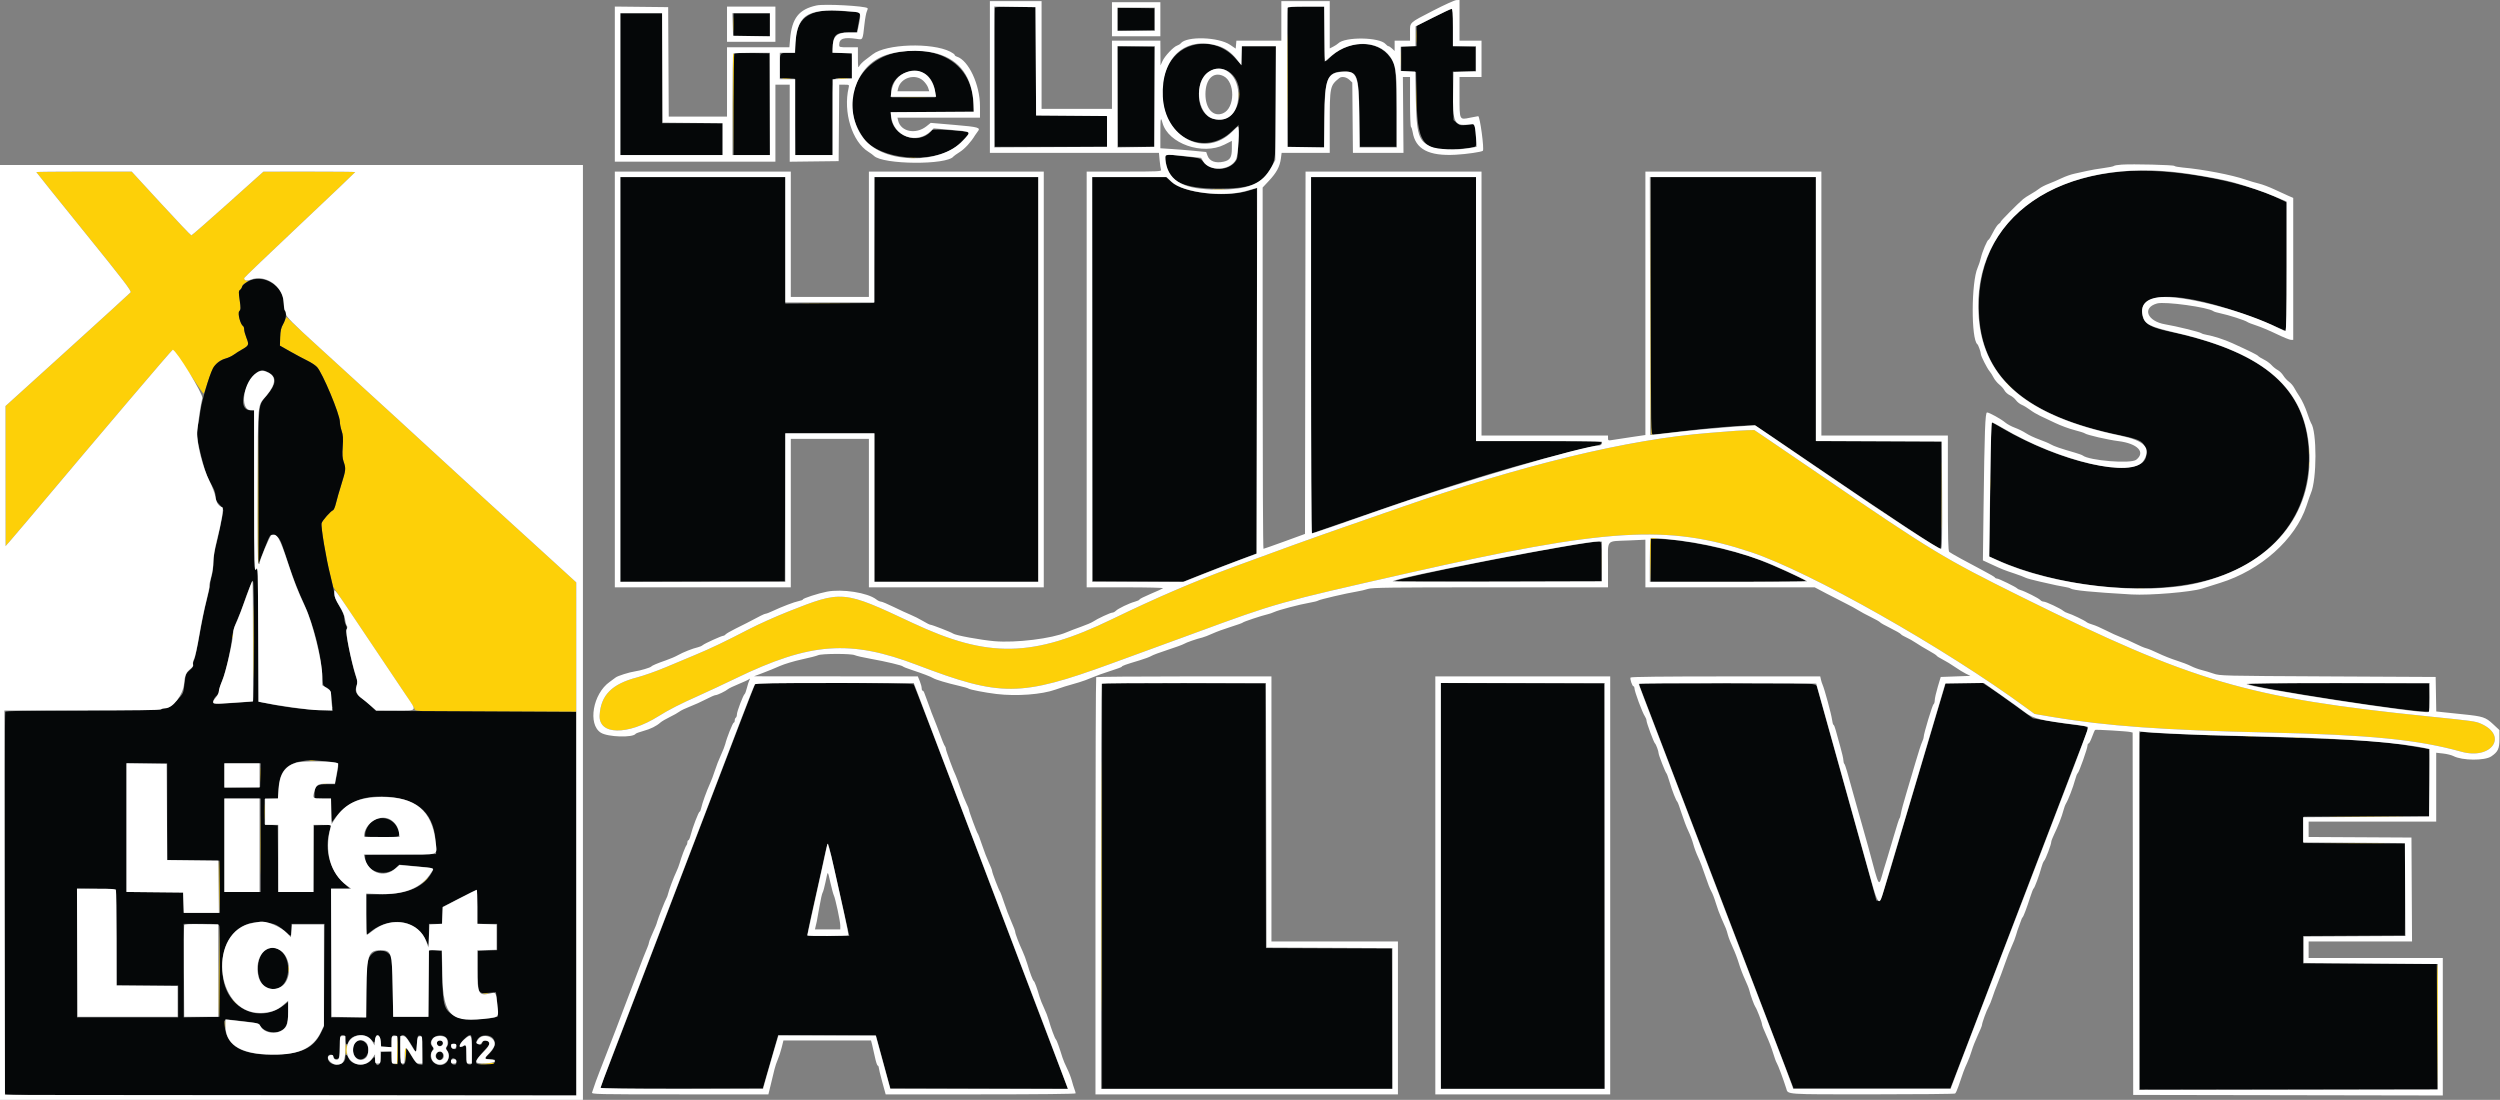 <svg id="svg" version="1.1" xmlns="http://www.w3.org/2000/svg" xmlns:xlink="http://www.w3.org/1999/xlink" width="400" height="175.977" viewBox="0, 0, 400,175.977"><rect x="0" y="0" width="400" height="175.977" fill="#808080" stroke="none"/><g id="svgg"><path id="path0" d="M205.978 12.319 C 205.978 18.465,206.000 20.979,206.027 17.906 C 206.054 14.833,206.054 9.804,206.027 6.731 C 206.000 3.658,205.978 6.172,205.978 12.319 M117.267 3.872 C 117.267 4.888,117.296 5.304,117.332 4.795 C 117.367 4.287,117.367 3.456,117.332 2.948 C 117.296 2.440,117.267 2.855,117.267 3.872 M226.548 5.807 C 226.548 6.727,226.578 7.103,226.614 6.643 C 226.650 6.183,226.650 5.431,226.614 4.971 C 226.578 4.512,226.548 4.888,226.548 5.807 M224.087 9.415 C 224.087 10.480,224.116 10.892,224.151 10.332 C 224.186 9.772,224.186 8.901,224.151 8.397 C 224.115 7.892,224.087 8.350,224.087 9.415 M117.283 8.667 C 117.236 8.788,117.219 12.490,117.244 16.894 L 117.290 24.901 117.378 16.674 C 117.426 12.149,117.444 8.447,117.416 8.447 C 117.389 8.447,117.329 8.546,117.283 8.667 M226.560 15.310 C 226.560 17.391,226.585 18.242,226.616 17.202 C 226.647 16.161,226.647 14.459,226.616 13.418 C 226.585 12.378,226.560 13.229,226.560 15.310 M125.249 12.622 C 125.561 12.660,126.116 12.661,126.481 12.623 C 126.846 12.585,126.590 12.553,125.913 12.552 C 125.235 12.551,124.937 12.583,125.249 12.622 M134.233 12.624 C 134.646 12.661,135.280 12.660,135.640 12.622 C 136.001 12.585,135.662 12.554,134.888 12.555 C 134.114 12.555,133.819 12.586,134.233 12.624 M198.203 15.222 C 198.204 15.706,198.238 15.883,198.279 15.616 C 198.319 15.348,198.318 14.952,198.276 14.736 C 198.234 14.519,198.201 14.738,198.203 15.222 M144.444 15.618 C 145.441 15.649,147.025 15.649,147.964 15.617 C 148.902 15.586,148.086 15.560,146.150 15.560 C 144.215 15.560,143.447 15.586,144.444 15.618 M145.667 25.289 C 145.884 25.331,146.241 25.331,146.458 25.289 C 146.676 25.247,146.498 25.213,146.062 25.213 C 145.627 25.213,145.449 25.247,145.667 25.289 M5.807 27.532 C 5.807 27.576,9.250 31.867,13.458 37.067 C 19.832 44.945,21.072 46.565,20.893 46.782 C 20.774 46.925,16.223 51.075,10.779 56.005 L 0.880 64.969 0.887 76.171 L 0.895 87.374 1.519 86.670 C 1.862 86.282,3.143 84.778,4.365 83.326 C 16.763 68.596,27.507 55.961,27.635 55.961 C 27.721 55.961,28.844 57.543,30.130 59.476 C 31.416 61.408,32.513 62.992,32.567 62.995 C 32.621 62.998,32.894 62.268,33.173 61.373 C 34.049 58.560,34.638 57.756,36.116 57.358 C 36.516 57.251,37.086 56.984,37.383 56.767 C 37.680 56.549,38.304 56.154,38.770 55.888 C 39.829 55.285,39.870 55.169,39.428 54.047 C 39.229 53.544,39.067 52.942,39.067 52.710 C 39.067 52.477,38.993 52.241,38.903 52.185 C 38.457 51.909,37.991 50.117,38.281 49.796 C 38.530 49.521,38.538 49.312,38.351 48.031 C 38.166 46.767,38.174 46.552,38.406 46.382 C 38.554 46.274,38.704 46.031,38.740 45.843 C 38.777 45.654,38.985 45.410,39.204 45.301 C 39.423 45.192,39.659 45.032,39.730 44.945 C 39.801 44.858,39.787 44.845,39.699 44.917 C 39.530 45.056,39.067 44.756,39.067 44.507 C 39.067 44.426,43.066 40.590,47.954 35.983 C 52.842 31.377,56.841 27.573,56.841 27.530 C 56.841 27.488,53.535 27.455,49.494 27.458 L 42.147 27.463 36.457 32.561 C 33.328 35.365,30.698 37.659,30.613 37.659 C 30.529 37.659,28.347 35.363,25.766 32.556 L 21.072 27.453 13.440 27.453 C 9.242 27.453,5.807 27.489,5.807 27.532 M264.055 48.920 C 264.056 67.171,264.087 69.597,264.320 69.614 C 264.471 69.625,264.490 69.602,264.365 69.560 C 264.192 69.502,264.136 65.136,264.100 48.865 L 264.054 28.245 264.055 48.920 M194.149 30.398 C 194.608 30.434,195.361 30.434,195.821 30.398 C 196.280 30.361,195.904 30.332,194.985 30.332 C 194.065 30.332,193.689 30.361,194.149 30.398 M129.125 48.526 C 131.084 48.554,134.292 48.554,136.252 48.526 C 138.212 48.498,136.608 48.474,132.688 48.474 C 128.768 48.474,127.165 48.498,129.125 48.526 M45.353 51.714 C 44.971 52.489,44.855 52.993,44.825 54.006 L 44.787 55.305 46.458 56.252 C 47.378 56.772,48.605 57.427,49.186 57.708 C 49.767 57.988,50.454 58.442,50.714 58.717 C 51.599 59.654,54.377 66.296,54.377 67.474 C 54.377 67.814,54.506 68.470,54.663 68.934 C 54.888 69.596,54.925 70.134,54.834 71.454 C 54.745 72.746,54.781 73.308,54.988 73.896 C 55.364 74.960,55.339 75.207,54.631 77.460 C 54.286 78.557,53.893 79.929,53.757 80.508 C 53.620 81.088,53.408 81.596,53.283 81.637 C 52.921 81.756,51.565 83.290,51.456 83.704 C 51.320 84.222,52.144 89.237,52.788 91.808 L 53.315 93.916 57.038 99.444 C 64.725 110.861,66.344 113.300,66.344 113.470 C 66.344 113.833,67.214 113.858,79.557 113.858 L 92.213 113.858 92.207 103.520 L 92.201 93.181 86.991 88.429 C 84.126 85.816,79.832 81.905,77.450 79.739 C 75.068 77.573,72.644 75.351,72.063 74.803 C 71.017 73.814,56.883 60.874,51.122 55.631 C 49.476 54.133,47.615 52.416,46.986 51.814 L 45.842 50.720 45.353 51.714 M320.985 61.296 C 320.985 61.326,321.243 61.583,321.557 61.868 L 322.129 62.385 321.612 61.813 C 321.131 61.279,320.985 61.160,320.985 61.296 M41.220 77.992 C 41.197 84.641,41.238 90.117,41.311 90.162 C 41.431 90.236,41.429 81.403,41.307 70.216 C 41.282 67.844,41.242 71.344,41.220 77.992 M277.783 68.925 C 277.396 68.957,275.495 69.106,273.559 69.257 C 260.522 70.269,243.519 74.386,223.669 81.338 C 220.911 82.304,216.753 83.752,214.430 84.555 C 210.408 85.946,204.191 88.188,197.427 90.687 C 191.008 93.059,185.068 95.612,177.927 99.070 C 165.235 105.216,158.098 105.345,145.974 99.651 C 134.848 94.425,134.777 94.419,126.082 97.864 C 124.109 98.646,121.284 99.914,119.805 100.683 C 116.016 102.651,113.758 103.731,111.219 104.790 C 110.009 105.294,107.859 106.195,106.442 106.792 C 105.024 107.389,102.982 108.109,101.902 108.393 C 97.894 109.444,96.130 111.229,95.940 114.424 C 95.749 117.624,100.396 117.706,105.368 114.590 C 107.048 113.537,108.856 112.616,111.974 111.228 C 113.252 110.659,115.842 109.446,117.730 108.533 C 129.638 102.774,136.002 102.304,146.728 106.392 C 160.187 111.522,163.197 111.502,177.773 106.185 C 186.115 103.143,187.342 102.694,191.201 101.275 C 204.424 96.414,204.326 96.441,225.341 91.685 C 257.171 84.482,266.823 83.894,280.158 88.344 C 289.696 91.527,311.084 103.630,324.270 113.306 L 325.530 114.231 328.493 114.731 C 336.943 116.158,346.268 116.828,362.868 117.203 C 379.150 117.570,386.862 118.336,393.835 120.278 C 398.642 121.616,401.346 117.734,396.959 115.793 C 396.082 115.405,395.696 115.351,388.737 114.642 C 359.633 111.677,350.912 109.124,323.537 95.554 C 310.985 89.332,309.124 88.205,291.333 76.046 C 288.429 74.062,284.847 71.621,283.372 70.623 L 280.690 68.808 279.588 68.837 C 278.982 68.854,278.170 68.893,277.783 68.925 M310.684 79.278 C 310.684 84.021,310.707 85.936,310.735 83.534 C 310.762 81.132,310.762 77.251,310.735 74.911 C 310.707 72.570,310.684 74.536,310.684 79.278 M369.424 72.239 C 369.426 72.626,369.462 72.764,369.504 72.545 C 369.546 72.326,369.545 72.010,369.501 71.841 C 369.457 71.673,369.422 71.852,369.424 72.239 M369.421 74.263 C 369.421 74.602,369.457 74.740,369.501 74.571 C 369.545 74.402,369.545 74.125,369.501 73.955 C 369.457 73.786,369.421 73.924,369.421 74.263 M318.409 77.431 C 318.409 78.350,318.439 78.726,318.475 78.267 C 318.511 77.807,318.511 77.055,318.475 76.595 C 318.439 76.135,318.409 76.511,318.409 77.431 M264.047 86.279 C 263.999 86.403,263.984 88.007,264.012 89.843 L 264.065 93.181 264.104 89.716 L 264.144 86.252 264.716 86.181 L 265.288 86.110 264.711 86.082 C 264.381 86.066,264.096 86.150,264.047 86.279 M256.298 89.837 C 256.298 91.579,256.324 92.268,256.356 91.368 C 256.388 90.468,256.388 89.043,256.356 88.201 C 256.324 87.359,256.298 88.095,256.298 89.837 M40.557 102.596 C 40.557 107.871,40.580 110.029,40.607 107.391 C 40.634 104.754,40.634 100.438,40.607 97.800 C 40.580 95.163,40.557 97.321,40.557 102.596 M341.971 94.275 C 342.237 94.315,342.673 94.315,342.939 94.275 C 343.205 94.234,342.987 94.201,342.455 94.201 C 341.923 94.201,341.705 94.234,341.971 94.275 M37.172 101.716 C 37.172 102.055,37.209 102.193,37.253 102.024 C 37.297 101.854,37.297 101.577,37.253 101.408 C 37.209 101.238,37.172 101.377,37.172 101.716 M176.241 141.839 C 176.241 159.696,176.262 167.002,176.287 158.073 C 176.312 149.144,176.312 134.534,176.287 125.605 C 176.262 116.676,176.241 123.982,176.241 141.839 M353.148 117.678 C 353.367 117.720,353.683 117.719,353.852 117.675 C 354.020 117.631,353.841 117.596,353.454 117.598 C 353.066 117.600,352.929 117.636,353.148 117.678 M359.308 117.857 C 359.624 117.897,360.099 117.896,360.364 117.856 C 360.628 117.815,360.370 117.783,359.789 117.784 C 359.208 117.785,358.992 117.818,359.308 117.857 M367.138 118.032 C 367.406 118.073,367.802 118.071,368.018 118.030 C 368.235 117.988,368.016 117.955,367.532 117.956 C 367.048 117.958,366.871 117.992,367.138 118.032 M372.591 118.203 C 372.761 118.247,373.038 118.247,373.207 118.203 C 373.377 118.159,373.238 118.123,372.899 118.123 C 372.560 118.123,372.422 118.159,372.591 118.203 M49.496 121.728 C 49.764 121.768,50.160 121.767,50.376 121.725 C 50.593 121.684,50.374 121.650,49.890 121.652 C 49.406 121.653,49.229 121.687,49.496 121.728 M41.597 123.977 C 41.597 125.042,41.626 125.455,41.661 124.895 C 41.696 124.335,41.696 123.463,41.661 122.959 C 41.625 122.454,41.596 122.912,41.597 123.977 M51.606 125.418 C 51.775 125.463,52.052 125.463,52.222 125.418 C 52.391 125.374,52.253 125.338,51.914 125.338 C 51.575 125.338,51.436 125.374,51.606 125.418 M41.612 135.240 C 41.612 139.402,41.635 141.079,41.663 138.967 C 41.691 136.856,41.691 133.451,41.663 131.400 C 41.635 129.350,41.612 131.078,41.612 135.240 M42.301 129.872 C 42.301 130.985,42.330 131.441,42.365 130.884 C 42.400 130.328,42.400 129.417,42.365 128.861 C 42.330 128.304,42.301 128.759,42.301 129.872 M373.547 130.708 C 376.274 130.735,380.788 130.735,383.577 130.708 C 386.367 130.681,384.136 130.659,378.619 130.659 C 373.102 130.659,370.819 130.681,373.547 130.708 M372.691 134.932 C 374.948 134.960,378.591 134.960,380.786 134.932 C 382.982 134.904,381.135 134.881,376.683 134.881 C 372.231 134.881,370.434 134.904,372.691 134.932 M35.020 141.891 L 35.107 146.150 35.155 142.027 C 35.181 139.759,35.142 137.843,35.067 137.768 C 34.993 137.694,34.971 139.549,35.020 141.891 M67.829 141.003 L 67.312 141.575 67.884 141.058 C 68.417 140.576,68.537 140.431,68.401 140.431 C 68.370 140.431,68.113 140.689,67.829 141.003 M35.020 155.425 C 34.971 159.461,34.992 162.703,35.066 162.629 C 35.139 162.555,35.179 159.253,35.154 155.291 L 35.108 148.086 35.020 155.425 M389.969 164.241 L 390.057 174.307 390.103 164.375 C 390.128 158.912,390.088 154.382,390.015 154.308 C 389.941 154.235,389.921 158.705,389.969 164.241 M46.154 155.037 C 46.154 155.473,46.189 155.651,46.231 155.433 C 46.273 155.216,46.273 154.859,46.231 154.641 C 46.189 154.424,46.154 154.602,46.154 155.037 M77.389 159.033 C 77.608 159.075,77.924 159.074,78.093 159.030 C 78.261 158.986,78.082 158.951,77.695 158.953 C 77.308 158.955,77.170 158.991,77.389 159.033 M37.132 160.020 C 37.132 160.050,37.389 160.308,37.703 160.592 L 38.275 161.109 37.759 160.537 C 37.277 160.004,37.132 159.884,37.132 160.020 M35.950 163.924 C 35.951 164.408,35.986 164.585,36.026 164.318 C 36.066 164.050,36.065 163.654,36.024 163.438 C 35.982 163.222,35.949 163.440,35.950 163.924 M63.566 167.916 C 63.530 170.076,63.516 170.150,63.132 170.223 L 62.736 170.300 63.138 170.324 C 63.689 170.356,63.724 170.185,63.660 167.786 L 63.604 165.684 63.566 167.916 M55.257 167.855 C 55.257 168.355,55.317 168.764,55.389 168.764 C 55.547 168.764,55.528 167.216,55.368 167.056 C 55.307 166.995,55.257 167.354,55.257 167.855 M64.833 167.772 C 64.783 167.903,64.766 168.478,64.797 169.047 L 64.853 170.084 64.939 168.807 C 65.024 167.527,65.004 167.326,64.833 167.772 M77.607 170.172 L 76.111 170.282 77.552 170.315 C 78.361 170.333,79.041 170.270,79.103 170.172 C 79.162 170.075,79.187 170.010,79.157 170.028 C 79.127 170.046,78.429 170.111,77.607 170.172 " stroke="none" fill="#fdd008" fill-rule="evenodd"></path><path id="path1" d="M159.167 1.272 C 159.120 1.395,159.102 6.445,159.127 12.495 L 159.173 23.493 168.148 23.493 L 177.123 23.493 177.123 21.029 L 177.123 18.566 171.449 18.519 L 165.775 18.473 165.730 9.808 L 165.684 1.144 162.469 1.096 C 159.992 1.059,159.233 1.099,159.167 1.272 M206.071 12.319 L 206.071 23.581 208.975 23.581 L 211.879 23.581 211.879 19.038 C 211.879 12.647,212.370 11.439,214.970 11.439 C 217.216 11.439,217.402 11.943,217.510 18.302 L 217.598 23.493 220.502 23.493 L 223.405 23.493 223.405 17.510 C 223.404 10.698,223.321 10.157,222.058 8.722 C 219.896 6.266,215.324 6.555,212.682 9.315 C 211.883 10.149,211.879 10.128,211.879 5.455 L 211.879 1.056 208.975 1.056 L 206.071 1.056 206.071 12.319 M178.795 3.080 L 178.795 4.936 181.742 4.888 L 184.690 4.839 184.690 3.080 L 184.690 1.320 181.742 1.272 L 178.795 1.223 178.795 3.080 M229.345 2.785 L 226.661 4.136 226.661 5.763 L 226.661 7.391 225.429 7.391 L 224.197 7.391 224.197 9.407 L 224.197 11.423 225.385 11.475 L 226.573 11.527 226.661 16.102 C 226.803 23.518,227.903 24.550,234.761 23.703 C 236.383 23.503,236.329 23.587,236.115 21.594 L 235.931 19.870 234.760 19.985 C 233.677 20.092,233.550 20.067,233.073 19.657 L 232.556 19.213 232.503 15.332 L 232.449 11.451 234.262 11.401 L 236.076 11.351 236.076 9.415 L 236.076 7.479 234.272 7.429 L 232.468 7.379 232.468 4.393 C 232.468 2.115,232.416 1.411,232.248 1.422 C 232.127 1.429,230.821 2.043,229.345 2.785 M131.544 1.762 C 128.484 2.184,127.233 3.853,127.233 7.511 L 127.233 8.447 126.279 8.447 C 124.734 8.447,124.769 8.397,124.769 10.570 L 124.769 12.478 125.957 12.530 L 127.145 12.582 127.191 18.698 L 127.237 24.813 130.227 24.813 L 133.216 24.813 133.216 18.761 C 133.216 11.835,133.020 12.495,135.084 12.495 L 136.395 12.495 136.345 10.515 L 136.296 8.535 134.736 8.484 L 133.176 8.433 133.249 7.291 C 133.358 5.580,133.807 5.191,135.679 5.191 L 137.077 5.191 137.244 4.399 C 137.336 3.964,137.464 3.241,137.530 2.794 L 137.649 1.980 136.092 1.866 C 135.236 1.804,134.100 1.722,133.568 1.684 C 133.036 1.647,132.125 1.682,131.544 1.762 M99.252 13.462 L 99.252 24.813 107.435 24.813 L 115.618 24.813 115.618 22.261 L 115.618 19.710 110.779 19.710 L 105.939 19.710 105.939 10.911 L 105.939 2.112 102.596 2.112 L 99.252 2.112 99.252 13.462 M117.378 3.960 L 117.378 5.807 120.282 5.807 L 123.185 5.807 123.185 3.960 L 123.185 2.112 120.282 2.112 L 117.378 2.112 117.378 3.960 M190.749 7.269 C 187.035 8.322,185.146 12.593,186.275 17.383 C 187.521 22.665,193.229 24.627,197.023 21.077 L 198.179 19.997 198.121 22.657 C 198.070 25.034,198.025 25.369,197.694 25.813 C 196.499 27.413,193.712 27.436,192.475 25.856 C 192.060 25.325,191.976 25.300,189.864 25.065 C 188.663 24.932,187.424 24.786,187.110 24.741 L 186.538 24.659 186.541 25.572 C 186.555 28.855,188.983 30.180,194.985 30.180 C 199.707 30.180,201.498 29.583,202.904 27.540 C 204.142 25.741,204.136 25.802,204.136 16.106 L 204.136 7.391 201.408 7.391 L 198.680 7.391 198.680 8.928 L 198.680 10.466 197.620 9.291 C 195.844 7.323,193.249 6.559,190.749 7.269 M178.837 15.438 L 178.883 23.493 181.786 23.493 L 184.690 23.493 184.690 15.486 L 184.690 7.479 181.740 7.431 L 178.791 7.383 178.837 15.438 M144.195 8.271 C 137.154 9.246,134.050 16.477,138.229 22.170 C 140.707 25.545,149.070 26.318,152.868 23.522 C 153.871 22.784,155.168 21.365,154.997 21.194 C 154.749 20.946,149.315 20.586,149.145 20.807 C 147.105 23.444,142.551 21.807,142.544 18.434 L 142.543 17.950 149.142 17.950 L 155.741 17.950 155.738 16.850 C 155.722 10.831,151.008 7.329,144.195 8.271 M117.500 8.560 C 117.433 8.627,117.378 12.311,117.378 16.747 L 117.378 24.813 120.283 24.813 L 123.189 24.813 123.143 16.674 L 123.097 8.535 120.359 8.487 C 118.853 8.460,117.566 8.493,117.500 8.560 M196.357 11.334 C 199.481 12.959,198.674 18.879,195.294 19.135 C 192.772 19.326,191.313 16.915,191.986 13.671 C 192.429 11.537,194.559 10.398,196.357 11.334 M148.009 11.818 C 148.846 12.288,149.547 13.577,149.621 14.782 L 149.670 15.574 146.150 15.574 L 142.631 15.574 142.576 15.104 C 142.263 12.394,145.524 10.421,148.009 11.818 M339.287 27.460 C 324.744 28.858,316.148 37.429,316.635 50.044 C 317.033 60.349,324.036 66.468,339.022 69.602 C 342.154 70.257,342.782 70.537,343.158 71.446 C 345.544 77.206,331.828 75.315,319.880 68.236 C 319.223 67.847,318.659 67.559,318.625 67.596 C 318.591 67.634,318.506 72.475,318.436 78.356 L 318.308 89.048 319.339 89.508 C 329.769 94.163,344.366 95.482,353.894 92.629 C 364.324 89.506,370.207 81.426,369.351 71.399 C 368.529 61.760,361.804 56.204,347.163 53.067 C 343.729 52.331,342.737 51.611,342.733 49.851 C 342.725 45.783,352.568 47.098,365.640 52.909 C 365.815 52.987,365.860 50.880,365.860 42.697 L 365.860 32.386 365.024 31.966 C 358.796 28.838,346.800 26.737,339.287 27.460 M99.252 60.714 L 99.252 93.095 112.407 93.050 L 125.561 93.005 125.606 81.170 L 125.651 69.336 132.777 69.336 L 139.903 69.336 139.903 81.214 L 139.903 93.093 153.014 93.093 L 166.124 93.093 166.124 60.713 L 166.124 28.333 153.015 28.333 L 139.906 28.333 139.861 38.407 L 139.815 48.482 132.732 48.528 L 125.649 48.574 125.649 38.453 L 125.649 28.333 112.451 28.333 L 99.252 28.333 99.252 60.714 M174.791 60.669 L 174.835 93.005 182.048 93.051 L 189.261 93.097 191.903 92.042 C 193.356 91.461,196.010 90.439,197.800 89.769 L 201.056 88.551 201.100 59.322 C 201.125 43.246,201.125 30.093,201.100 30.095 C 201.076 30.096,200.541 30.266,199.912 30.472 C 196.239 31.677,189.356 30.921,187.408 29.099 L 186.589 28.333 180.668 28.333 L 174.746 28.333 174.791 60.669 M209.767 56.841 C 209.767 72.521,209.799 85.350,209.839 85.350 C 209.879 85.350,213.343 84.153,217.538 82.690 C 234.335 76.833,243.479 74.084,255.829 71.182 C 256.047 71.131,256.225 70.971,256.225 70.828 C 256.225 70.601,254.936 70.568,246.194 70.568 L 236.164 70.568 236.164 49.450 L 236.164 28.333 222.965 28.333 L 209.767 28.333 209.767 56.841 M264.144 48.922 C 264.144 69.448,264.145 69.512,264.499 69.512 C 264.694 69.512,266.456 69.318,268.415 69.080 C 274.566 68.336,280.457 67.898,280.950 68.150 C 281.144 68.249,284.866 70.762,289.221 73.735 C 301.785 82.310,310.106 87.813,310.508 87.813 C 310.560 87.813,310.603 83.933,310.603 79.190 L 310.603 70.568 300.572 70.568 L 290.541 70.568 290.541 49.450 L 290.541 28.333 277.343 28.333 L 264.144 28.333 264.144 48.922 M39.683 45.028 C 39.199 45.297,38.774 45.668,38.739 45.852 C 38.703 46.035,38.554 46.274,38.406 46.382 C 38.174 46.552,38.166 46.767,38.351 48.031 C 38.538 49.312,38.530 49.521,38.281 49.796 C 37.991 50.117,38.457 51.909,38.903 52.185 C 38.993 52.241,39.067 52.477,39.067 52.710 C 39.067 52.942,39.229 53.544,39.428 54.047 C 39.870 55.169,39.829 55.285,38.770 55.888 C 38.304 56.154,37.680 56.549,37.383 56.767 C 37.086 56.984,36.516 57.251,36.116 57.358 C 35.287 57.582,34.416 58.249,34.063 58.931 C 33.452 60.114,32.204 64.419,32.033 65.938 C 31.933 66.828,31.772 67.764,31.676 68.017 C 31.356 68.857,31.501 70.273,32.179 72.943 C 32.832 75.514,33.142 76.343,34.051 77.942 C 34.316 78.408,34.492 78.995,34.492 79.412 C 34.492 79.970,34.612 80.226,35.108 80.722 C 35.447 81.060,35.724 81.487,35.724 81.669 C 35.724 82.087,34.928 85.895,34.479 87.627 C 34.293 88.347,34.140 89.462,34.140 90.106 C 34.140 90.750,34.022 91.666,33.878 92.141 C 33.734 92.616,33.615 93.236,33.614 93.518 C 33.613 93.801,33.377 94.909,33.089 95.982 C 32.802 97.055,32.287 99.540,31.945 101.505 C 31.603 103.471,31.205 105.307,31.061 105.586 C 30.917 105.865,30.847 106.220,30.907 106.375 C 30.979 106.563,30.798 106.845,30.364 107.222 C 29.748 107.756,29.702 107.869,29.533 109.283 C 29.325 111.025,29.391 110.883,28.190 112.189 C 26.864 113.632,27.525 113.568,13.383 113.631 C 3.778 113.675,0.955 113.736,0.848 113.905 C 0.687 114.157,0.651 174.580,0.811 174.997 C 0.908 175.249,5.103 175.275,46.565 175.275 L 92.213 175.275 92.213 144.591 L 92.213 113.908 76.189 113.822 L 60.165 113.737 59.427 113.039 C 59.021 112.655,58.390 112.123,58.025 111.856 C 56.956 111.074,56.744 110.638,57.025 109.788 C 57.218 109.203,57.219 108.979,57.031 108.520 C 56.490 107.202,55.209 101.129,55.406 100.815 C 55.552 100.581,55.536 100.383,55.341 100.010 C 55.200 99.739,55.082 99.239,55.080 98.900 C 55.077 98.488,54.815 97.850,54.287 96.972 C 53.802 96.166,53.498 95.449,53.498 95.113 C 53.498 94.811,53.222 93.491,52.886 92.179 C 52.182 89.432,51.310 84.261,51.456 83.704 C 51.565 83.290,52.921 81.756,53.283 81.637 C 53.408 81.596,53.620 81.088,53.757 80.508 C 53.893 79.929,54.286 78.557,54.631 77.460 C 55.339 75.207,55.364 74.960,54.988 73.896 C 54.781 73.308,54.745 72.746,54.834 71.454 C 54.925 70.134,54.888 69.596,54.663 68.934 C 54.506 68.470,54.377 67.814,54.377 67.474 C 54.377 66.296,51.599 59.654,50.714 58.717 C 50.454 58.442,49.767 57.988,49.186 57.708 C 48.605 57.427,47.378 56.772,46.458 56.252 L 44.787 55.305 44.829 53.951 C 44.863 52.874,44.962 52.444,45.313 51.844 C 45.761 51.080,45.906 49.916,45.579 49.714 C 45.482 49.654,45.402 49.115,45.402 48.516 C 45.400 45.721,42.078 43.695,39.683 45.028 M43.060 59.648 C 44.288 60.397,44.214 61.408,42.803 63.135 C 41.227 65.066,41.354 63.772,41.362 77.776 L 41.369 90.189 42.198 88.077 C 43.231 85.448,43.217 85.469,43.794 85.613 C 44.599 85.814,44.854 86.224,45.590 88.500 C 46.834 92.348,47.521 94.166,48.683 96.683 C 50.114 99.780,51.371 104.660,51.543 107.785 C 51.646 109.653,51.666 109.727,52.111 109.940 C 52.822 110.279,52.961 110.548,53.061 111.764 C 53.111 112.384,53.171 113.049,53.193 113.242 C 53.282 114.014,47.112 113.535,41.751 112.355 L 41.355 112.268 41.348 101.404 C 41.341 91.065,41.326 90.567,41.040 91.069 C 40.754 91.571,40.737 90.964,40.694 78.619 L 40.649 65.640 40.025 65.640 C 38.656 65.640,38.504 63.713,39.699 61.503 C 40.883 59.313,41.737 58.842,43.060 59.648 M264.144 89.661 L 264.144 93.093 276.561 93.093 C 283.390 93.093,288.937 93.026,288.886 92.943 C 288.746 92.718,283.671 90.404,281.544 89.597 C 276.909 87.837,269.108 86.230,265.207 86.230 L 264.144 86.230 264.144 89.661 M254.465 86.783 C 247.291 87.771,223.726 92.450,223.182 92.994 C 223.127 93.048,230.540 93.093,239.654 93.093 L 256.225 93.093 256.225 89.837 C 256.225 86.846,256.200 86.583,255.917 86.603 C 255.748 86.615,255.095 86.696,254.465 86.783 M40.651 102.596 C 40.651 108.302,40.585 112.118,40.486 112.180 C 40.234 112.335,34.544 112.684,34.228 112.563 C 33.912 112.442,34.210 111.672,34.744 111.228 C 34.896 111.102,35.020 110.817,35.020 110.594 C 35.020 110.372,35.265 109.577,35.565 108.828 C 36.157 107.349,36.884 104.195,37.136 102.017 C 37.244 101.078,37.492 100.207,37.925 99.248 C 38.273 98.479,38.719 97.353,38.917 96.747 C 39.616 94.606,40.328 92.914,40.489 93.013 C 40.585 93.073,40.651 96.992,40.651 102.596 M120.835 109.418 C 120.789 109.493,119.643 112.443,118.290 115.973 C 112.757 130.404,104.075 153.096,99.842 164.188 C 99.122 166.076,98.377 168.016,98.188 168.500 C 96.901 171.784,96.084 173.947,96.084 174.074 C 96.084 174.155,101.925 174.201,109.063 174.176 L 122.041 174.131 123.273 169.864 L 124.505 165.596 132.333 165.640 L 140.160 165.684 141.311 169.908 L 142.462 174.131 156.661 174.176 L 170.861 174.221 170.440 173.120 C 170.208 172.515,169.295 170.119,168.411 167.796 C 167.527 165.473,166.304 162.266,165.694 160.669 C 165.083 159.072,160.483 146.956,155.471 133.744 C 150.458 120.532,146.281 109.624,146.188 109.503 C 145.996 109.253,120.988 109.170,120.835 109.418 M176.331 141.750 L 176.331 174.219 199.561 174.219 L 222.792 174.219 222.747 163.000 L 222.701 151.782 212.627 151.736 L 202.553 151.691 202.508 130.531 L 202.464 109.371 189.397 109.326 L 176.331 109.281 176.331 141.750 M230.532 141.750 L 230.532 174.219 243.643 174.219 L 256.754 174.219 256.710 141.795 L 256.665 109.371 243.599 109.326 L 230.532 109.281 230.532 141.750 M262.338 109.388 C 262.280 109.446,262.302 109.664,262.388 109.872 C 262.474 110.080,263.388 112.468,264.419 115.178 C 266.232 119.943,267.837 124.142,268.894 126.881 C 269.363 128.098,272.557 136.439,274.790 142.279 C 275.740 144.762,277.855 150.292,280.276 156.621 C 281.817 160.648,284.058 166.509,285.760 170.963 L 286.970 174.131 299.509 174.131 L 312.048 174.131 312.464 173.075 C 312.692 172.495,313.998 169.089,315.365 165.508 C 316.733 161.927,318.669 156.859,319.669 154.245 C 323.596 143.983,324.229 142.328,325.593 138.759 C 326.370 136.727,327.477 133.836,328.053 132.336 C 328.629 130.836,329.448 128.698,329.872 127.585 C 330.297 126.472,331.128 124.294,331.720 122.745 C 332.311 121.197,333.107 119.142,333.489 118.180 C 334.301 116.138,334.388 116.267,332.015 115.983 C 331.030 115.865,329.105 115.581,327.738 115.350 L 325.251 114.932 322.329 112.809 C 320.722 111.642,318.918 110.371,318.321 109.985 L 317.235 109.283 314.278 109.283 L 311.322 109.283 310.948 110.559 C 310.743 111.260,310.310 112.706,309.986 113.770 C 309.662 114.835,308.793 117.765,308.054 120.282 C 307.315 122.798,306.561 125.332,306.379 125.913 C 306.197 126.494,305.441 129.028,304.699 131.544 C 301.001 144.083,301.017 144.035,300.604 144.095 C 300.393 144.126,300.220 144.112,300.220 144.065 C 300.220 143.987,299.239 140.458,295.272 126.265 C 293.071 118.391,290.853 110.435,290.759 110.075 C 290.543 109.252,291.107 109.283,276.383 109.283 C 268.716 109.283,262.396 109.330,262.338 109.388 M359.803 109.455 C 360.371 110.024,385.073 113.858,388.168 113.858 L 388.748 113.858 388.699 111.615 L 388.649 109.371 374.139 109.326 C 364.567 109.296,359.688 109.340,359.803 109.455 M342.357 117.256 C 342.313 117.371,342.297 130.255,342.322 145.886 L 342.367 174.307 366.170 174.352 L 389.972 174.396 389.927 164.321 L 389.881 154.245 379.190 154.200 L 368.500 154.155 368.500 151.958 L 368.500 149.762 376.639 149.716 L 384.778 149.670 384.824 142.325 L 384.870 134.979 376.729 134.934 L 368.588 134.888 368.588 132.776 L 368.588 130.664 378.663 130.619 L 388.737 130.573 388.737 125.208 C 388.737 122.256,388.678 119.840,388.605 119.838 C 388.533 119.837,387.839 119.723,387.064 119.586 C 381.016 118.516,377.714 118.315,356.445 117.729 C 350.210 117.557,344.252 117.288,343.018 117.123 C 342.664 117.076,342.405 117.127,342.357 117.256 M51.904 121.795 C 54.398 122.033,54.287 121.918,53.914 123.864 L 53.605 125.473 52.320 125.473 C 50.718 125.473,50.330 125.764,50.330 126.969 L 50.330 127.761 51.650 127.761 L 52.970 127.761 52.977 129.740 C 52.985 131.653,52.995 131.706,53.285 131.302 C 55.391 128.366,57.832 127.264,61.769 127.470 C 66.993 127.743,69.600 130.261,69.735 135.163 L 69.776 136.648 64.100 136.694 L 58.425 136.740 58.425 137.240 C 58.425 139.429,61.613 140.472,63.349 138.851 L 63.886 138.349 66.558 138.604 C 69.578 138.892,69.482 138.859,69.145 139.497 C 67.878 141.903,65.212 143.083,61.021 143.093 L 58.601 143.099 58.601 146.363 L 58.601 149.627 59.173 149.157 C 62.356 146.540,66.586 147.115,68.119 150.374 L 68.616 151.430 68.624 149.626 L 68.632 147.822 69.680 147.822 L 70.729 147.822 70.780 146.458 L 70.832 145.095 73.471 143.738 C 74.923 142.993,76.170 142.379,76.243 142.375 C 76.315 142.370,76.375 143.594,76.375 145.095 L 76.375 147.822 77.959 147.822 L 79.542 147.822 79.542 149.927 L 79.542 152.032 78.003 152.083 L 76.463 152.134 76.463 155.231 C 76.463 159.022,76.451 158.998,78.165 158.854 L 79.348 158.755 79.460 159.499 C 79.521 159.908,79.585 160.789,79.601 161.457 L 79.630 162.670 78.927 162.840 C 77.462 163.192,73.723 163.081,72.943 162.663 C 71.050 161.646,70.872 161.120,70.753 156.181 L 70.656 152.134 69.646 152.081 L 68.637 152.028 68.590 157.360 L 68.544 162.692 65.728 162.692 L 62.912 162.692 62.824 157.901 L 62.736 153.109 62.249 152.621 C 61.542 151.915,60.253 151.922,59.509 152.635 C 58.725 153.386,58.601 154.218,58.601 158.723 L 58.601 162.780 55.785 162.780 L 52.970 162.780 52.970 152.486 L 52.970 142.191 54.475 142.191 L 55.981 142.191 54.944 141.230 C 52.778 139.225,51.904 136.027,52.706 133.040 C 52.849 132.508,52.966 132.049,52.968 132.021 C 52.969 131.992,52.356 131.992,51.606 132.021 L 50.242 132.072 50.195 137.396 L 50.149 142.719 47.338 142.719 L 44.528 142.719 44.481 137.396 L 44.435 132.072 43.379 131.984 L 42.323 131.896 42.323 129.872 L 42.323 127.849 43.399 127.797 L 44.475 127.745 44.562 126.207 C 44.717 123.496,45.797 122.207,48.256 121.797 C 49.566 121.579,49.640 121.579,51.904 121.795 M26.749 129.869 L 26.749 137.609 30.928 137.656 L 35.108 137.703 35.155 141.883 L 35.202 146.062 32.302 146.062 L 29.402 146.062 29.351 144.435 L 29.300 142.807 24.769 142.760 L 20.238 142.713 20.238 132.421 L 20.238 122.129 23.493 122.129 L 26.749 122.129 26.749 129.869 M41.669 124.021 L 41.619 125.913 38.759 125.961 L 35.900 126.010 35.900 124.069 L 35.900 122.129 38.809 122.129 L 41.719 122.129 41.669 124.021 M41.707 135.240 L 41.707 142.719 38.803 142.719 L 35.900 142.719 35.900 135.240 L 35.900 127.761 38.803 127.761 L 41.707 127.761 41.707 135.240 M59.693 131.305 C 59.050 131.717,58.425 132.785,58.425 133.473 L 58.425 133.920 61.153 133.920 C 64.261 133.920,64.239 133.934,63.535 132.384 C 62.901 130.987,61.016 130.458,59.693 131.305 M134.158 141.971 C 135.010 145.818,135.749 149.144,135.800 149.362 L 135.894 149.758 132.531 149.758 C 130.682 149.758,129.168 149.691,129.168 149.610 C 129.168 149.380,130.182 144.652,130.679 142.565 C 130.924 141.536,131.272 139.982,131.454 139.111 C 132.066 136.168,132.364 134.976,132.487 134.976 C 132.555 134.976,133.307 138.124,134.158 141.971 M18.612 149.978 L 18.657 157.677 23.583 157.677 L 28.509 157.677 28.509 160.229 L 28.509 162.780 20.414 162.780 L 12.319 162.780 12.319 152.482 L 12.319 142.183 15.442 142.231 L 18.566 142.279 18.612 149.978 M43.887 147.867 C 44.263 147.978,44.987 148.449,45.495 148.913 C 46.644 149.963,46.634 149.964,46.634 148.790 L 46.634 147.822 49.282 147.822 L 51.930 147.822 51.878 156.049 L 51.826 164.276 51.333 165.280 C 50.177 167.634,48.303 168.567,44.435 168.717 C 38.888 168.932,36.248 167.514,35.944 164.157 C 35.834 162.942,35.553 163.009,39.032 163.411 C 40.469 163.576,41.472 163.771,41.516 163.893 C 41.878 164.908,43.583 165.495,44.752 165.006 C 45.792 164.571,46.105 163.861,46.106 161.930 L 46.106 160.287 45.447 160.806 C 41.621 163.812,36.484 161.553,35.694 156.516 C 34.720 150.301,38.519 146.290,43.887 147.867 M35.109 148.218 C 35.162 148.436,35.184 151.782,35.157 155.653 L 35.108 162.692 32.248 162.741 L 29.388 162.789 29.388 155.306 L 29.388 147.822 32.201 147.822 C 34.971 147.822,35.015 147.828,35.109 148.218 M42.485 152.015 C 40.880 153.025,40.853 156.878,42.444 157.849 C 44.316 158.990,46.106 157.616,46.106 155.040 C 46.106 152.469,44.241 150.911,42.485 152.015 M55.257 166.290 C 55.257 167.053,55.521 167.384,55.694 166.838 C 56.117 165.507,58.339 165.162,59.332 166.273 C 59.947 166.961,59.974 166.960,60.042 166.256 C 60.140 165.239,60.780 165.472,60.889 166.564 L 60.977 167.444 61.813 167.498 L 62.648 167.551 62.648 166.672 C 62.648 165.724,62.803 165.510,63.359 165.686 C 63.695 165.793,63.712 165.924,63.666 168.029 L 63.616 170.260 63.176 170.260 C 62.764 170.260,62.733 170.196,62.683 169.238 L 62.630 168.217 61.804 168.271 L 60.977 168.324 60.924 169.347 C 60.860 170.567,60.153 170.841,60.042 169.688 C 59.974 168.985,59.946 168.984,59.341 169.661 C 58.389 170.726,56.290 170.495,55.746 169.266 C 55.471 168.646,55.257 168.619,55.257 169.204 C 55.257 169.873,54.674 170.348,53.850 170.348 C 53.026 170.348,52.442 169.873,52.442 169.204 C 52.442 168.627,53.228 168.564,53.376 169.130 C 53.445 169.393,53.587 169.479,53.881 169.438 C 54.272 169.382,54.292 169.307,54.336 167.708 C 54.392 165.739,54.430 165.596,54.900 165.596 C 55.199 165.596,55.257 165.710,55.257 166.290 M65.167 166.168 C 65.401 166.483,65.821 167.136,66.100 167.620 L 66.608 168.500 66.696 167.092 C 66.775 165.831,66.821 165.684,67.136 165.684 C 67.468 165.684,67.491 165.818,67.537 168.028 L 67.586 170.372 67.109 170.316 C 66.729 170.271,66.469 169.994,65.828 168.951 L 65.024 167.642 64.979 168.599 C 64.911 170.017,64.803 170.348,64.405 170.348 C 64.052 170.348,63.838 166.049,64.174 165.713 C 64.423 165.465,64.759 165.618,65.167 166.168 M70.999 165.769 C 71.643 166.014,71.911 166.778,71.566 167.390 C 71.336 167.799,71.334 167.892,71.549 168.071 C 71.929 168.386,71.865 169.578,71.447 169.996 C 70.263 171.180,68.248 169.678,69.096 168.243 C 69.341 167.827,69.363 167.665,69.197 167.498 C 68.313 166.615,69.707 165.278,70.999 165.769 M75.495 167.984 C 75.495 170.360,75.493 170.372,75.099 170.316 C 74.727 170.263,74.700 170.165,74.652 168.720 C 74.606 167.310,74.460 166.895,74.175 167.356 C 74.001 167.637,73.559 167.559,73.559 167.247 C 73.559 166.871,74.794 165.629,75.187 165.611 C 75.466 165.598,75.495 165.822,75.495 167.984 M78.883 166.138 C 79.480 166.869,79.140 167.907,78.005 168.821 C 77.411 169.299,77.517 169.468,78.411 169.468 C 79.144 169.468,79.210 169.503,79.159 169.864 C 79.106 170.233,79.004 170.263,77.651 170.311 C 75.758 170.377,75.694 170.060,77.255 168.338 C 77.835 167.697,78.311 167.141,78.311 167.103 C 78.311 166.452,77.359 166.223,77.167 166.828 C 77.048 167.203,76.788 167.269,76.400 167.023 C 76.054 166.804,76.308 166.173,76.871 165.858 C 77.486 165.512,78.485 165.651,78.883 166.138 M56.841 166.828 C 56.594 167.076,56.489 167.415,56.489 167.972 C 56.489 169.379,57.790 170.019,58.588 169.004 C 59.664 167.636,58.047 165.622,56.841 166.828 M69.930 166.732 C 69.796 167.082,69.995 167.356,70.383 167.356 C 70.729 167.356,70.916 167.054,70.791 166.696 C 70.685 166.393,70.051 166.419,69.930 166.732 M73.031 167.456 C 73.031 167.824,72.958 167.898,72.635 167.852 C 72.028 167.766,71.977 167.004,72.579 167.004 C 72.947 167.004,73.031 167.088,73.031 167.456 M69.876 168.564 C 69.656 168.976,69.780 169.398,70.163 169.545 C 70.567 169.700,70.945 169.298,70.884 168.779 C 70.817 168.196,70.149 168.054,69.876 168.564 M72.999 169.865 C 73.044 170.255,72.984 170.348,72.685 170.348 C 72.276 170.348,72.057 169.968,72.220 169.543 C 72.391 169.098,72.936 169.324,72.999 169.865 " stroke="none" fill="#050708" fill-rule="evenodd"></path><path id="path2" d="M229.325 1.689 C 225.389 3.722,225.605 3.519,225.605 5.179 L 225.605 6.511 224.373 6.511 L 223.141 6.511 223.141 7.334 L 223.141 8.156 222.734 7.774 C 222.510 7.563,222.250 7.391,222.157 7.391 C 222.064 7.391,221.856 7.237,221.695 7.049 C 220.739 5.932,215.201 5.853,214.114 6.941 C 213.988 7.067,213.632 7.301,213.322 7.461 L 212.758 7.752 212.758 3.964 L 212.758 0.176 208.887 0.176 L 205.015 0.176 205.015 3.344 L 205.015 6.511 201.418 6.511 L 197.822 6.511 197.767 7.145 L 197.712 7.779 196.832 7.181 C 194.956 5.903,189.849 5.748,188.913 6.939 C 188.815 7.063,188.562 7.219,188.349 7.287 C 187.777 7.468,186.365 8.959,186.000 9.767 L 185.683 10.471 185.670 8.491 L 185.658 6.511 181.786 6.511 L 177.915 6.511 177.915 11.967 L 177.915 17.422 172.283 17.422 L 166.652 17.422 166.652 8.799 L 166.652 0.176 162.516 0.176 L 158.381 0.176 158.381 12.319 L 158.381 24.461 171.906 24.461 L 185.431 24.461 185.544 25.678 C 185.607 26.348,185.706 27.021,185.764 27.174 C 185.861 27.425,185.273 27.453,179.869 27.453 L 173.867 27.453 173.867 60.713 L 173.867 93.973 180.062 93.973 C 183.469 93.973,186.181 94.037,186.089 94.116 C 185.997 94.195,185.110 94.599,184.118 95.015 C 183.126 95.431,182.314 95.839,182.314 95.921 C 182.314 96.004,181.986 96.159,181.585 96.267 C 180.670 96.514,178.895 97.366,178.523 97.739 C 178.368 97.894,178.123 98.020,177.979 98.020 C 177.669 98.020,175.560 99.001,174.912 99.447 C 174.664 99.617,173.793 99.991,172.976 100.277 C 172.160 100.564,171.104 100.967,170.630 101.174 C 168.342 102.171,162.541 102.886,159.122 102.591 C 156.930 102.403,152.830 101.648,152.491 101.371 C 152.254 101.177,149.122 99.956,148.861 99.956 C 148.751 99.956,148.214 99.688,147.669 99.359 C 147.124 99.031,146.243 98.586,145.711 98.369 C 145.178 98.153,143.957 97.590,142.997 97.118 C 142.037 96.646,141.117 96.260,140.953 96.260 C 140.789 96.260,140.453 96.102,140.207 95.908 C 138.838 94.831,134.752 94.190,132.300 94.667 C 130.923 94.935,128.465 95.733,128.465 95.912 C 128.465 95.985,128.174 96.100,127.819 96.166 C 127.127 96.296,125.069 97.081,123.608 97.772 C 123.115 98.005,122.618 98.196,122.504 98.196 C 122.326 98.196,121.619 98.544,119.490 99.678 C 119.248 99.807,118.431 100.217,117.675 100.589 C 116.919 100.961,116.217 101.367,116.114 101.491 C 116.011 101.614,115.851 101.716,115.757 101.716 C 115.479 101.716,112.736 102.957,112.451 103.212 C 112.305 103.342,111.949 103.500,111.659 103.564 C 110.855 103.741,109.280 104.365,108.472 104.826 C 108.075 105.053,107.204 105.427,106.537 105.656 C 105.188 106.120,104.313 106.492,104.179 106.658 C 104.047 106.823,102.427 107.303,101.617 107.416 C 100.724 107.542,98.800 108.149,98.505 108.399 C 98.383 108.501,97.955 108.816,97.553 109.099 C 94.861 110.991,94.007 115.898,96.137 117.235 C 97.258 117.938,101.261 118.061,101.707 117.406 C 101.760 117.328,102.319 117.124,102.948 116.952 C 104.106 116.635,105.027 116.177,105.685 115.591 C 105.884 115.414,106.554 115.023,107.175 114.723 C 107.795 114.422,108.487 114.031,108.713 113.854 C 108.939 113.676,109.694 113.314,110.391 113.049 C 111.088 112.783,112.236 112.263,112.943 111.893 C 113.649 111.522,114.345 111.219,114.490 111.219 C 114.790 111.219,116.104 110.585,116.498 110.249 C 116.643 110.126,117.396 109.767,118.170 109.451 C 118.944 109.136,119.690 108.791,119.826 108.684 C 120.032 108.524,120.044 108.552,119.896 108.843 C 119.797 109.037,119.620 109.590,119.502 110.072 C 119.384 110.555,119.224 110.991,119.147 111.040 C 118.918 111.187,117.906 113.847,117.906 114.301 C 117.906 114.530,117.827 114.766,117.730 114.826 C 117.633 114.886,117.554 115.089,117.554 115.277 C 117.554 115.464,117.485 115.618,117.401 115.618 C 117.245 115.618,116.261 118.103,116.042 119.050 C 115.975 119.340,115.663 120.132,115.349 120.810 C 115.034 121.487,114.602 122.596,114.388 123.273 C 114.175 123.951,113.817 124.901,113.594 125.385 C 113.067 126.530,112.331 128.575,112.186 129.300 C 112.122 129.615,112.011 129.872,111.939 129.872 C 111.780 129.872,110.794 132.443,110.504 133.612 C 110.390 134.072,110.227 134.448,110.142 134.448 C 110.057 134.448,109.987 134.590,109.987 134.765 C 109.987 134.939,109.917 135.157,109.832 135.249 C 109.665 135.429,109.013 137.146,108.731 138.143 C 108.636 138.482,108.407 139.076,108.222 139.463 C 107.781 140.389,107.054 142.318,106.896 142.983 C 106.827 143.273,106.714 143.590,106.645 143.687 C 106.477 143.924,105.293 146.919,105.149 147.470 C 105.037 147.902,104.953 148.109,104.200 149.807 C 103.995 150.269,103.828 150.732,103.828 150.836 C 103.828 150.940,103.719 151.274,103.587 151.579 C 103.289 152.266,102.587 154.051,102.020 155.565 C 101.593 156.706,101.149 157.872,99.807 161.373 C 99.418 162.389,98.857 163.870,98.560 164.665 C 98.264 165.460,97.911 166.370,97.775 166.689 C 97.640 167.007,97.233 168.060,96.872 169.028 C 96.510 169.996,96.110 171.025,95.982 171.315 C 95.759 171.824,94.916 174.159,94.728 174.791 C 94.641 175.083,95.392 175.099,108.789 175.099 L 122.943 175.099 123.340 173.471 C 123.559 172.576,123.823 171.487,123.927 171.051 C 124.032 170.616,124.268 169.917,124.453 169.499 C 124.638 169.081,124.915 168.230,125.068 167.608 L 125.348 166.476 132.355 166.476 L 139.362 166.476 139.536 167.136 C 139.632 167.499,139.833 168.390,139.983 169.116 C 140.132 169.841,140.334 170.462,140.431 170.494 C 140.528 170.526,140.607 170.676,140.607 170.828 C 140.607 170.979,140.855 172.002,141.157 173.101 L 141.707 175.099 156.907 175.099 C 166.218 175.099,172.107 175.035,172.107 174.934 C 172.107 174.844,172.021 174.547,171.914 174.275 C 171.808 174.002,171.614 173.372,171.482 172.875 C 171.350 172.378,171.010 171.507,170.727 170.939 C 170.443 170.372,170.113 169.591,169.993 169.204 C 169.480 167.541,169.060 166.382,168.942 166.300 C 168.786 166.191,168.122 164.404,167.799 163.220 C 167.667 162.736,167.329 161.865,167.048 161.285 C 166.767 160.704,166.436 159.872,166.312 159.437 C 165.946 158.144,165.550 157.067,165.406 156.971 C 165.242 156.862,164.799 155.687,164.357 154.192 C 164.177 153.581,163.836 152.671,163.600 152.168 C 163.030 150.954,162.429 149.368,162.429 149.079 C 162.429 148.952,162.142 148.201,161.793 147.411 C 161.443 146.621,160.929 145.271,160.651 144.411 C 160.372 143.551,160.078 142.759,159.998 142.651 C 159.786 142.368,158.733 139.611,158.733 139.340 C 158.733 139.214,158.505 138.629,158.226 138.040 C 157.947 137.450,157.458 136.183,157.139 135.224 C 156.820 134.265,156.511 133.440,156.451 133.392 C 156.316 133.282,155.037 129.818,155.037 129.561 C 155.037 129.458,154.848 128.991,154.616 128.523 C 154.384 128.055,153.939 126.925,153.628 126.011 C 153.317 125.098,152.995 124.227,152.912 124.076 C 152.620 123.546,151.342 120.083,151.342 119.823 C 151.342 119.678,151.275 119.485,151.193 119.393 C 151.055 119.237,150.770 118.529,149.888 116.146 C 149.691 115.614,149.414 114.911,149.273 114.585 C 149.132 114.258,148.952 113.783,148.873 113.529 C 148.793 113.275,148.558 112.631,148.349 112.099 C 148.140 111.566,147.926 110.992,147.875 110.823 C 147.823 110.653,147.711 110.515,147.626 110.515 C 147.540 110.515,147.470 110.337,147.470 110.121 C 147.470 109.904,147.332 109.389,147.162 108.977 L 146.854 108.228 133.744 108.218 L 120.634 108.207 122.041 107.678 C 122.816 107.388,124.043 106.886,124.769 106.564 C 125.495 106.243,127.079 105.766,128.289 105.506 C 129.498 105.246,130.670 104.945,130.892 104.837 C 131.447 104.566,136.199 104.557,136.752 104.825 C 136.985 104.938,138.126 105.199,139.287 105.405 C 141.712 105.836,144.350 106.463,144.479 106.638 C 144.527 106.704,145.121 106.941,145.799 107.164 C 147.572 107.748,148.913 108.259,149.318 108.506 C 149.728 108.756,151.572 109.304,153.454 109.736 C 154.179 109.903,154.853 110.098,154.949 110.170 C 155.189 110.349,157.611 110.818,159.432 111.038 C 162.643 111.427,166.685 111.126,168.884 110.335 C 169.876 109.978,170.610 109.751,172.635 109.176 C 173.168 109.025,174.118 108.676,174.747 108.402 C 175.376 108.128,176.703 107.651,177.695 107.343 C 178.687 107.034,179.498 106.731,179.498 106.668 C 179.498 106.540,180.118 106.318,182.314 105.662 C 183.137 105.416,183.990 105.098,184.209 104.955 C 184.429 104.812,185.617 104.369,186.849 103.970 C 188.081 103.571,189.248 103.144,189.441 103.021 C 189.797 102.796,191.491 102.208,192.395 101.997 C 192.665 101.933,193.388 101.652,194.002 101.371 C 194.616 101.089,195.940 100.605,196.943 100.295 C 197.947 99.984,198.808 99.674,198.856 99.605 C 198.949 99.474,201.914 98.486,202.816 98.286 C 203.106 98.222,203.581 98.059,203.872 97.925 C 204.587 97.594,207.988 96.699,209.500 96.444 C 210.175 96.329,210.809 96.171,210.907 96.091 C 211.110 95.927,215.464 94.910,217.070 94.651 C 217.651 94.558,218.465 94.367,218.880 94.227 C 219.519 94.012,222.503 93.973,238.458 93.973 L 257.281 93.973 257.281 90.386 C 257.281 86.156,256.859 86.644,260.669 86.470 L 263.264 86.352 263.264 90.162 L 263.264 93.973 276.807 93.973 L 290.350 93.973 292.249 94.975 C 293.294 95.526,294.699 96.248,295.371 96.578 C 296.043 96.909,296.914 97.384,297.307 97.634 C 297.699 97.884,298.625 98.383,299.364 98.742 C 300.103 99.102,300.755 99.473,300.814 99.569 C 300.873 99.664,301.614 100.082,302.462 100.499 C 303.310 100.915,304.059 101.346,304.127 101.455 C 304.195 101.565,304.591 101.805,305.007 101.988 C 305.423 102.172,306.120 102.566,306.555 102.864 C 306.991 103.162,307.901 103.712,308.579 104.086 C 309.256 104.460,309.838 104.835,309.871 104.918 C 309.905 105.002,310.340 105.277,310.839 105.529 C 311.338 105.781,312.222 106.319,312.802 106.725 C 313.383 107.131,314.175 107.616,314.562 107.801 L 315.266 108.139 312.892 108.227 L 310.518 108.315 310.043 109.899 C 309.782 110.770,309.564 111.733,309.558 112.040 C 309.552 112.346,309.470 112.624,309.377 112.656 C 309.204 112.716,307.787 117.408,307.787 117.922 C 307.787 118.077,307.673 118.434,307.534 118.715 C 307.395 118.996,306.925 120.453,306.488 121.953 C 306.052 123.454,305.371 125.750,304.976 127.057 C 304.581 128.363,304.209 129.749,304.148 130.136 C 304.088 130.524,303.987 130.880,303.924 130.928 C 303.861 130.977,303.475 132.165,303.068 133.568 C 302.660 134.971,302.166 136.634,301.969 137.264 C 301.773 137.893,301.506 138.764,301.376 139.199 C 300.525 142.064,300.806 142.486,298.921 135.504 C 298.778 134.971,298.253 133.110,297.756 131.368 C 297.259 129.626,296.745 127.805,296.614 127.321 C 295.616 123.641,295.238 122.371,295.100 122.226 C 295.012 122.134,294.941 121.869,294.941 121.636 C 294.941 121.404,294.713 120.410,294.434 119.428 C 294.156 118.446,293.829 117.266,293.707 116.806 C 293.586 116.346,293.429 115.970,293.358 115.970 C 293.288 115.970,293.183 115.594,293.125 115.134 C 293.021 114.299,291.912 110.213,291.609 109.547 C 291.520 109.353,291.401 108.977,291.343 108.711 L 291.238 108.227 276.118 108.227 C 266.169 108.227,260.960 108.288,260.888 108.404 C 260.758 108.615,261.162 109.811,261.364 109.811 C 261.441 109.811,261.505 109.927,261.505 110.069 C 261.505 110.605,262.775 114.037,263.199 114.645 C 263.332 114.836,263.440 115.123,263.440 115.281 C 263.440 115.649,264.611 118.810,264.798 118.947 C 264.959 119.065,265.376 120.201,265.376 120.523 C 265.376 120.807,266.469 123.599,266.624 123.713 C 266.691 123.762,266.920 124.395,267.134 125.121 C 267.545 126.515,268.183 128.141,268.377 128.289 C 268.441 128.337,268.746 129.168,269.055 130.136 C 269.364 131.104,269.852 132.381,270.140 132.974 C 270.428 133.567,270.783 134.511,270.929 135.073 C 271.076 135.634,271.426 136.578,271.708 137.169 C 271.990 137.760,272.503 139.103,272.847 140.153 C 273.191 141.204,273.623 142.310,273.807 142.611 C 273.990 142.912,274.315 143.753,274.529 144.479 C 274.742 145.205,275.150 146.313,275.435 146.942 C 276.175 148.576,276.225 148.703,276.460 149.582 C 276.577 150.018,276.933 150.928,277.252 151.606 C 277.571 152.283,278.006 153.427,278.220 154.147 C 278.434 154.867,278.873 156.020,279.196 156.709 C 279.519 157.399,279.836 158.196,279.900 158.480 C 280.059 159.182,280.679 160.887,280.856 161.107 C 281.084 161.391,281.918 163.572,281.918 163.884 C 281.918 164.040,282.229 164.838,282.610 165.658 C 282.990 166.478,283.472 167.730,283.681 168.440 C 283.890 169.150,284.160 169.890,284.282 170.084 C 284.492 170.418,285.311 172.614,285.792 174.131 C 286.115 175.149,285.322 175.094,299.516 175.094 C 306.727 175.094,312.712 175.035,312.817 174.964 C 312.922 174.893,313.152 174.399,313.328 173.867 C 314.018 171.784,314.338 170.930,314.740 170.084 C 314.971 169.600,315.297 168.729,315.465 168.148 C 315.633 167.567,316.073 166.443,316.442 165.651 C 316.812 164.858,317.114 164.126,317.114 164.024 C 317.114 163.695,317.851 161.654,318.167 161.109 C 318.336 160.818,318.611 160.145,318.780 159.613 C 318.948 159.081,319.329 158.051,319.627 157.325 C 319.924 156.599,320.454 155.174,320.804 154.158 C 321.154 153.141,321.649 151.874,321.903 151.342 C 322.157 150.810,322.460 150.018,322.577 149.582 C 322.694 149.147,322.890 148.553,323.012 148.262 C 323.134 147.972,323.293 147.536,323.365 147.294 C 323.438 147.052,323.550 146.815,323.616 146.766 C 323.758 146.662,324.295 145.233,324.856 143.473 C 325.078 142.775,325.315 142.181,325.381 142.153 C 325.531 142.092,326.322 139.950,326.625 138.789 C 326.747 138.321,326.944 137.841,327.064 137.722 C 327.305 137.480,328.201 135.100,328.201 134.700 C 328.201 134.561,328.403 134.031,328.649 133.523 C 329.275 132.237,329.899 130.633,330.138 129.696 C 330.250 129.261,330.441 128.746,330.563 128.553 C 330.907 128.008,331.726 125.876,332.009 124.790 C 332.149 124.252,332.342 123.764,332.439 123.704 C 332.643 123.578,334.006 119.724,334.007 119.270 C 334.008 119.100,334.083 118.962,334.174 118.962 C 334.266 118.962,334.515 118.484,334.728 117.900 C 334.941 117.317,335.163 116.813,335.221 116.781 C 335.365 116.703,340.329 117.000,340.827 117.116 L 341.222 117.208 341.267 146.198 L 341.311 175.187 366.080 175.232 L 390.849 175.276 390.849 164.277 L 390.849 153.278 380.114 153.278 L 369.380 153.278 369.380 151.958 L 369.380 150.638 377.652 150.638 L 385.925 150.638 385.879 142.323 L 385.834 134.008 377.607 133.962 L 369.380 133.916 369.380 132.686 L 369.380 131.456 379.586 131.456 L 389.793 131.456 389.793 125.948 L 389.793 120.439 390.893 120.562 C 391.498 120.629,392.242 120.813,392.547 120.971 C 393.973 121.709,397.556 121.736,398.611 121.018 C 399.681 120.290,399.912 119.793,399.912 118.227 L 399.912 116.813 398.901 115.872 C 397.692 114.747,397.305 114.619,394.105 114.290 C 392.750 114.150,391.227 113.991,390.722 113.935 L 389.802 113.834 389.754 111.075 L 389.705 108.315 372.459 108.227 C 355.560 108.141,355.192 108.132,354.158 107.773 C 353.577 107.571,352.706 107.310,352.222 107.193 C 351.738 107.075,350.985 106.794,350.550 106.569 C 350.114 106.343,349.085 105.947,348.262 105.689 C 347.440 105.432,346.133 104.914,345.359 104.538 C 344.584 104.162,343.713 103.800,343.423 103.732 C 343.132 103.665,342.341 103.331,341.663 102.991 C 340.985 102.651,339.956 102.193,339.375 101.972 C 338.795 101.752,337.686 101.246,336.912 100.848 C 336.137 100.450,335.187 100.039,334.800 99.936 C 334.413 99.832,333.977 99.647,333.832 99.524 C 333.506 99.249,331.440 98.265,330.840 98.100 C 330.598 98.033,330.276 97.870,330.124 97.737 C 329.698 97.364,327.352 96.260,326.986 96.260 C 326.806 96.260,326.564 96.145,326.447 96.004 C 326.220 95.730,324.002 94.611,323.273 94.403 C 323.031 94.334,322.794 94.219,322.745 94.147 C 322.606 93.942,319.789 92.565,319.508 92.565 C 319.369 92.565,319.229 92.494,319.196 92.407 C 319.164 92.321,318.306 91.816,317.290 91.287 C 314.856 90.018,312.154 88.528,311.879 88.303 C 311.708 88.163,311.659 86.065,311.659 78.905 L 311.659 69.688 301.540 69.688 L 291.421 69.688 291.421 48.570 L 291.421 27.453 277.343 27.453 L 263.264 27.453 263.264 48.528 L 263.264 69.604 261.109 69.920 C 259.923 70.093,258.577 70.299,258.117 70.376 C 257.317 70.511,257.281 70.499,257.281 70.102 L 257.281 69.688 247.162 69.688 L 237.044 69.688 237.044 48.570 L 237.044 27.453 222.966 27.453 L 208.888 27.453 208.843 56.441 L 208.799 85.429 205.543 86.616 C 203.753 87.269,202.228 87.805,202.156 87.808 C 202.083 87.811,202.024 74.806,202.024 58.908 L 202.024 30.002 203.043 28.914 C 204.246 27.630,204.773 26.650,204.939 25.385 L 205.061 24.461 208.910 24.461 L 212.758 24.461 212.758 19.910 C 212.758 13.840,212.786 13.705,214.291 12.490 C 214.670 12.184,215.402 12.308,215.890 12.760 L 216.366 13.201 216.417 18.831 L 216.468 24.461 220.513 24.461 L 224.558 24.461 224.510 18.390 L 224.461 12.318 225.033 12.318 L 225.605 12.319 225.605 16.268 C 225.605 18.440,225.674 20.259,225.758 20.311 C 225.842 20.363,225.963 20.731,226.026 21.128 C 226.465 23.872,228.598 24.998,232.909 24.759 C 234.676 24.661,237.024 24.318,237.255 24.125 C 237.508 23.912,236.788 18.564,236.510 18.588 C 236.368 18.601,235.763 18.714,235.165 18.841 C 233.503 19.192,233.524 19.236,233.524 15.465 L 233.524 12.319 235.284 12.319 L 237.044 12.319 237.044 9.415 L 237.044 6.511 235.284 6.511 L 233.524 6.511 233.524 3.256 L 233.524 0.000 233.040 0.010 C 232.774 0.016,231.102 0.771,229.325 1.689 M177.915 3.080 L 177.915 5.807 181.786 5.807 L 185.658 5.807 185.658 3.080 L 185.658 0.352 181.786 0.352 L 177.915 0.352 177.915 3.080 M130.648 0.872 C 127.815 1.485,126.697 2.914,126.410 6.291 L 126.301 7.567 121.312 7.567 L 116.322 7.567 116.322 13.110 L 116.322 18.654 111.660 18.654 L 106.998 18.654 106.953 9.899 L 106.907 1.144 102.640 1.097 L 98.372 1.050 98.372 13.459 L 98.372 25.869 111.219 25.869 L 124.065 25.869 124.065 19.710 L 124.065 13.550 125.209 13.550 L 126.353 13.550 126.353 19.713 L 126.353 25.876 130.268 25.828 L 134.184 25.781 134.230 19.666 L 134.276 13.550 135.087 13.550 C 135.880 13.550,135.894 13.560,135.784 14.034 C 134.872 17.933,136.336 22.679,138.949 24.294 C 139.286 24.502,139.676 24.787,139.817 24.928 C 141.246 26.357,151.555 26.435,152.565 25.025 C 152.618 24.950,153.075 24.628,153.579 24.309 C 154.371 23.808,155.376 22.705,156.012 21.638 C 156.113 21.469,156.300 21.205,156.428 21.050 C 156.953 20.418,156.597 20.316,152.701 19.983 L 148.919 19.660 148.239 20.202 C 146.539 21.556,144.127 21.083,143.707 19.314 L 143.592 18.830 150.195 18.830 L 156.797 18.830 156.797 16.979 C 156.797 13.559,154.977 9.658,153.103 9.063 C 152.908 9.002,152.750 8.879,152.750 8.791 C 152.750 8.702,152.435 8.469,152.050 8.273 C 149.108 6.772,141.763 7.018,139.639 8.689 C 139.446 8.841,138.931 9.229,138.497 9.550 C 138.062 9.872,137.607 10.329,137.487 10.567 C 137.298 10.940,137.268 10.765,137.266 9.283 L 137.264 7.567 135.768 7.567 C 134.323 7.567,134.272 7.553,134.272 7.161 C 134.272 6.158,135.024 5.910,137.111 6.227 C 138.071 6.373,138.030 6.452,138.315 3.864 C 138.415 2.949,138.589 2.022,138.702 1.804 C 138.814 1.586,138.862 1.364,138.808 1.309 C 138.447 0.948,131.914 0.599,130.648 0.872 M116.322 3.872 L 116.322 6.687 120.194 6.687 L 124.065 6.687 124.065 3.872 L 124.065 1.056 120.194 1.056 L 116.322 1.056 116.322 3.872 M165.730 9.808 L 165.775 18.473 171.449 18.519 L 177.123 18.566 177.123 21.029 L 177.123 23.493 168.104 23.539 L 159.085 23.584 159.085 12.316 L 159.085 1.048 162.385 1.096 L 165.684 1.144 165.730 9.808 M211.920 5.451 L 211.967 9.847 213.022 8.943 C 216.332 6.110,221.160 6.463,222.774 9.655 C 223.394 10.880,223.493 12.014,223.493 17.871 L 223.493 23.581 220.511 23.581 L 217.529 23.581 217.476 18.434 C 217.409 12.005,217.126 11.290,214.731 11.482 C 212.322 11.675,211.981 12.547,211.910 18.702 L 211.854 23.590 208.918 23.541 L 205.983 23.493 205.938 12.495 C 205.913 6.445,205.930 1.397,205.976 1.276 C 206.039 1.112,206.804 1.056,208.966 1.056 L 211.873 1.056 211.920 5.451 M184.778 3.080 L 184.778 4.927 181.786 4.927 L 178.795 4.927 178.795 3.080 L 178.795 1.232 181.786 1.232 L 184.778 1.232 184.778 3.080 M232.468 4.399 L 232.468 7.391 234.316 7.391 L 236.164 7.391 236.164 9.409 L 236.164 11.426 234.360 11.476 L 232.556 11.527 232.502 14.430 C 232.402 19.892,232.619 20.279,235.539 19.848 C 235.931 19.790,236.086 20.388,236.191 22.349 L 236.252 23.493 234.932 23.723 C 233.031 24.053,229.966 23.921,228.943 23.463 C 226.972 22.583,226.639 21.525,226.529 15.802 L 226.446 11.454 225.277 11.402 L 224.109 11.351 224.109 9.415 L 224.109 7.479 225.297 7.427 L 226.485 7.375 226.485 5.800 L 226.485 4.226 229.256 2.826 C 230.781 2.056,232.127 1.422,232.248 1.417 C 232.416 1.410,232.468 2.119,232.468 4.399 M136.516 1.872 C 137.782 1.993,137.811 2.067,137.380 4.136 L 137.161 5.191 135.842 5.191 C 133.851 5.191,133.220 5.813,133.217 7.780 L 133.216 8.433 134.756 8.484 L 136.296 8.535 136.296 10.559 L 136.296 12.582 134.756 12.633 L 133.216 12.684 133.216 18.749 L 133.216 24.813 130.224 24.813 L 127.233 24.813 127.233 18.742 L 127.233 12.670 126.001 12.670 L 124.769 12.670 124.769 10.559 L 124.769 8.447 125.975 8.447 L 127.181 8.447 127.287 6.819 C 127.591 2.160,129.394 1.194,136.516 1.872 M105.982 10.867 L 106.027 19.622 110.823 19.668 L 115.618 19.715 115.618 22.264 L 115.618 24.813 107.435 24.813 L 99.252 24.813 99.252 13.462 L 99.252 2.112 102.594 2.112 L 105.936 2.112 105.982 10.867 M123.185 3.964 L 123.185 5.816 120.238 5.768 L 117.290 5.719 117.240 3.916 L 117.190 2.112 120.187 2.112 L 123.185 2.112 123.185 3.964 M194.819 7.322 C 196.015 7.678,196.995 8.375,197.893 9.510 L 198.592 10.394 198.643 8.892 L 198.694 7.391 201.421 7.391 L 204.148 7.391 204.098 16.498 L 204.048 25.605 203.449 26.708 C 201.975 29.426,199.827 30.338,194.897 30.340 C 189.505 30.342,187.140 29.115,186.514 25.992 C 186.239 24.620,186.217 24.628,189.400 24.962 L 192.174 25.253 192.527 25.835 C 193.534 27.496,196.862 27.298,197.756 25.524 C 198.124 24.795,198.393 20.238,198.069 20.238 C 198.023 20.238,197.623 20.600,197.180 21.044 C 192.866 25.357,186.355 22.079,186.051 15.441 C 185.768 9.272,189.560 5.761,194.819 7.322 M184.736 15.442 L 184.690 23.493 181.742 23.541 L 178.795 23.590 178.795 15.490 L 178.795 7.391 181.788 7.391 L 184.781 7.391 184.736 15.442 M149.956 8.585 C 153.609 9.620,155.576 12.368,155.777 16.718 L 155.829 17.862 149.162 17.908 L 142.496 17.954 142.604 18.744 C 143.032 21.864,146.658 23.156,148.916 20.993 L 149.394 20.536 151.820 20.747 C 155.596 21.076,155.472 20.980,154.077 22.487 C 150.451 26.403,141.400 26.241,138.220 22.203 C 134.943 18.039,136.266 11.425,140.824 9.189 C 143.128 8.059,147.159 7.793,149.956 8.585 M123.185 16.630 L 123.185 24.813 120.194 24.813 L 117.202 24.813 117.202 16.747 C 117.202 12.311,117.255 8.629,117.319 8.564 C 117.384 8.500,118.730 8.447,120.311 8.447 L 123.185 8.447 123.185 16.630 M193.386 11.488 C 190.968 13.117,191.496 18.303,194.152 19.018 C 196.574 19.671,198.238 17.945,198.125 14.898 C 198.010 11.803,195.548 10.031,193.386 11.488 M145.105 11.525 C 143.678 12.033,142.858 13.068,142.626 14.650 L 142.503 15.486 146.138 15.486 L 149.774 15.486 149.663 14.826 C 149.203 12.088,147.331 10.732,145.105 11.525 M195.724 12.156 C 197.662 13.061,197.626 17.323,195.674 18.132 C 194.124 18.774,192.864 17.393,192.870 15.058 C 192.876 12.675,194.123 11.407,195.724 12.156 M147.710 12.909 C 148.044 13.214,148.399 13.720,148.500 14.034 L 148.684 14.606 146.138 14.606 L 143.592 14.606 143.708 14.122 C 144.113 12.427,146.416 11.729,147.710 12.909 M186.002 19.666 C 186.913 22.977,192.413 24.906,195.908 23.140 L 197.096 22.540 197.096 23.745 C 197.096 25.180,196.816 25.635,195.787 25.867 C 194.493 26.158,193.527 25.804,193.207 24.919 L 192.991 24.321 191.040 24.131 C 189.967 24.027,188.317 23.892,187.374 23.833 L 185.658 23.724 185.658 21.365 C 185.658 18.866,185.710 18.606,186.002 19.666 M339.468 26.339 C 338.841 26.381,338.287 26.476,338.236 26.549 C 338.185 26.623,337.431 26.776,336.560 26.891 C 335.689 27.005,334.501 27.210,333.920 27.346 C 333.339 27.482,332.432 27.682,331.903 27.792 C 331.375 27.902,330.464 28.221,329.880 28.502 C 329.295 28.784,328.352 29.190,327.784 29.406 C 327.216 29.622,326.543 29.968,326.288 30.176 C 326.033 30.384,325.429 30.777,324.945 31.050 C 324.461 31.323,323.907 31.682,323.713 31.848 C 322.807 32.624,320.106 35.348,320.106 35.485 C 320.106 35.570,319.958 35.731,319.777 35.844 C 319.596 35.957,319.187 36.570,318.867 37.206 C 318.547 37.843,318.231 38.363,318.164 38.363 C 317.973 38.363,317.155 40.293,316.943 41.245 C 316.837 41.717,316.604 42.430,316.424 42.829 C 315.393 45.121,315.361 54.310,316.381 55.080 C 316.530 55.192,316.938 56.347,316.938 56.656 C 316.938 56.961,317.946 58.948,318.327 59.393 C 318.493 59.586,318.781 60.042,318.967 60.405 C 319.154 60.768,319.570 61.276,319.891 61.532 C 320.213 61.789,320.587 62.213,320.723 62.476 C 320.859 62.738,321.246 63.084,321.584 63.245 C 321.922 63.405,322.359 63.762,322.556 64.037 C 322.752 64.312,323.172 64.644,323.489 64.775 C 323.806 64.905,324.393 65.260,324.794 65.565 C 325.194 65.869,325.907 66.296,326.377 66.513 C 326.848 66.730,327.945 67.250,328.817 67.668 C 329.688 68.086,331.072 68.598,331.892 68.806 C 332.712 69.013,333.470 69.255,333.576 69.342 C 333.871 69.587,337.262 70.370,338.933 70.578 C 342.015 70.962,343.342 72.345,341.795 73.562 C 340.935 74.239,334.293 73.707,333.230 72.876 C 333.125 72.794,332.565 72.591,331.984 72.425 C 329.749 71.784,328.621 71.396,328.113 71.095 C 327.822 70.922,326.991 70.570,326.266 70.311 C 325.541 70.052,324.595 69.607,324.163 69.321 C 323.732 69.035,322.933 68.638,322.389 68.440 C 321.845 68.242,321.150 67.867,320.845 67.608 C 320.192 67.052,318.277 65.992,317.926 65.992 C 317.630 65.992,317.523 68.948,317.367 81.390 L 317.263 89.661 318.641 90.299 C 320.366 91.099,320.647 91.211,322.338 91.772 C 323.095 92.023,323.870 92.316,324.062 92.424 C 324.254 92.531,325.284 92.814,326.350 93.051 C 327.416 93.289,328.605 93.555,328.993 93.644 C 329.380 93.732,330.013 93.853,330.400 93.912 C 330.788 93.972,331.183 94.080,331.280 94.152 C 331.681 94.453,334.587 94.739,341.047 95.114 C 343.969 95.283,350.619 94.728,352.341 94.170 C 352.953 93.972,354.245 93.565,355.213 93.266 C 361.704 91.256,367.281 86.281,369.038 80.930 C 369.336 80.022,369.650 79.120,369.736 78.927 C 370.709 76.740,370.723 68.997,369.756 67.671 C 369.683 67.570,369.396 66.815,369.120 65.992 C 368.843 65.169,368.333 64.068,367.986 63.544 C 367.640 63.020,367.220 62.334,367.054 62.020 C 366.889 61.707,366.518 61.282,366.231 61.078 C 365.944 60.874,365.537 60.429,365.328 60.089 C 365.118 59.750,364.714 59.352,364.430 59.206 C 364.147 59.059,363.707 58.706,363.453 58.421 C 363.199 58.136,362.653 57.739,362.240 57.539 C 361.827 57.339,361.409 57.079,361.312 56.962 C 361.150 56.767,359.977 56.186,357.149 54.899 C 355.929 54.343,354.117 53.755,353.102 53.584 C 352.714 53.519,352.313 53.396,352.210 53.311 C 351.974 53.116,348.218 52.194,346.446 51.896 C 343.537 51.408,342.681 49.234,345.129 48.554 C 346.390 48.204,353.358 49.166,354.158 49.800 C 354.254 49.877,354.769 50.029,355.301 50.139 C 356.540 50.393,359.251 51.264,359.556 51.506 C 359.684 51.607,360.342 51.866,361.018 52.082 C 361.694 52.297,363.132 52.902,364.213 53.425 C 365.294 53.949,366.345 54.377,366.547 54.377 L 366.916 54.377 366.916 43.021 L 366.916 31.664 366.150 31.335 C 365.728 31.155,364.719 30.692,363.906 30.308 C 363.093 29.924,361.993 29.508,361.461 29.384 C 360.928 29.259,359.938 28.965,359.261 28.731 C 357.102 27.983,352.454 27.090,349.230 26.804 C 348.553 26.744,347.954 26.629,347.901 26.548 C 347.792 26.382,341.235 26.220,339.468 26.339 M0.000 101.188 L 0.000 175.979 46.634 175.979 L 93.269 175.979 93.269 101.188 L 93.269 26.397 46.634 26.397 L 0.000 26.397 0.000 101.188 M350.022 27.787 C 352.868 28.208,355.909 28.783,357.237 29.152 C 359.702 29.838,362.155 30.672,363.926 31.429 L 365.860 32.254 365.860 42.612 C 365.860 49.591,365.801 52.970,365.679 52.970 C 365.580 52.970,365.015 52.726,364.424 52.427 C 359.449 49.916,350.513 47.497,346.304 47.522 C 343.639 47.538,342.391 48.575,342.809 50.426 C 343.138 51.886,343.804 52.234,348.219 53.257 C 362.417 56.545,368.809 62.158,369.481 71.927 C 370.200 82.355,363.422 90.489,351.694 93.274 C 342.912 95.360,328.537 93.735,319.588 89.645 L 318.258 89.037 318.299 86.709 C 318.321 85.429,318.390 80.601,318.452 75.979 C 318.519 70.886,318.629 67.576,318.730 67.576 C 318.822 67.576,319.570 67.973,320.392 68.459 C 329.594 73.894,341.222 76.582,342.990 73.683 C 344.228 71.652,343.147 70.514,339.199 69.693 C 324.436 66.625,317.379 60.731,316.597 50.815 C 315.332 34.779,329.817 24.799,350.022 27.787 M25.766 32.556 C 28.347 35.363,30.529 37.659,30.613 37.659 C 30.698 37.659,33.328 35.365,36.457 32.561 L 42.147 27.463 49.494 27.458 C 53.535 27.455,56.841 27.488,56.841 27.530 C 56.841 27.573,52.842 31.377,47.954 35.983 C 43.066 40.590,39.067 44.420,39.067 44.494 C 39.067 44.902,39.479 44.999,40.126 44.745 C 42.416 43.845,45.238 45.751,45.372 48.287 C 45.408 48.975,45.509 49.613,45.596 49.705 C 45.683 49.797,45.755 50.037,45.755 50.238 C 45.755 50.653,46.731 51.634,51.122 55.631 C 56.883 60.874,71.017 73.814,72.063 74.803 C 72.644 75.351,75.068 77.573,77.450 79.739 C 79.832 81.905,84.126 85.816,86.991 88.429 L 92.201 93.181 92.207 134.228 L 92.213 175.276 46.502 175.231 L 0.792 175.187 0.747 144.435 L 0.703 113.682 13.188 113.682 C 21.321 113.682,25.710 113.621,25.781 113.506 C 25.841 113.410,26.126 113.330,26.415 113.330 C 27.631 113.330,29.292 111.186,29.447 109.416 C 29.567 108.047,29.760 107.597,30.472 107.022 C 30.832 106.732,30.953 106.509,30.879 106.276 C 30.821 106.093,30.897 105.725,31.047 105.457 C 31.196 105.190,31.565 103.506,31.866 101.716 C 32.166 99.925,32.677 97.434,33.000 96.180 C 33.323 94.925,33.549 93.837,33.502 93.761 C 33.455 93.685,33.580 93.044,33.778 92.335 C 33.979 91.621,34.140 90.522,34.140 89.869 C 34.140 89.147,34.341 87.890,34.660 86.624 C 35.441 83.522,35.824 81.248,35.579 81.166 C 34.973 80.964,34.618 80.437,34.477 79.533 C 34.393 78.995,33.976 77.879,33.526 76.991 C 32.452 74.866,31.439 70.840,31.556 69.160 C 31.656 67.724,32.138 64.520,32.376 63.704 C 32.552 63.103,28.179 55.961,27.635 55.961 C 27.507 55.961,16.764 68.594,4.365 83.326 C 3.143 84.778,1.862 86.282,1.519 86.670 L 0.895 87.374 0.887 76.171 L 0.880 64.969 10.779 56.005 C 16.223 51.075,20.774 46.925,20.893 46.782 C 21.072 46.565,19.832 44.945,13.458 37.067 C 9.250 31.867,5.807 27.576,5.807 27.532 C 5.807 27.489,9.242 27.453,13.440 27.453 L 21.072 27.453 25.766 32.556 M98.372 60.713 L 98.372 93.973 112.451 93.973 L 126.529 93.973 126.529 82.094 L 126.529 70.216 132.776 70.216 L 139.023 70.216 139.023 82.094 L 139.023 93.973 153.014 93.973 L 167.004 93.973 167.004 60.713 L 167.004 27.453 153.014 27.453 L 139.023 27.453 139.023 37.484 L 139.023 47.514 132.776 47.514 L 126.529 47.514 126.529 37.484 L 126.529 27.453 112.451 27.453 L 98.372 27.453 98.372 60.713 M125.649 38.363 L 125.649 48.394 132.776 48.394 L 139.903 48.394 139.903 38.363 L 139.903 28.333 153.014 28.333 L 166.124 28.333 166.124 60.713 L 166.124 93.093 153.014 93.093 L 139.903 93.093 139.903 81.214 L 139.903 69.336 132.776 69.336 L 125.649 69.336 125.649 81.214 L 125.649 93.093 112.451 93.093 L 99.252 93.093 99.252 60.713 L 99.252 28.333 112.451 28.333 L 125.649 28.333 125.649 38.363 M187.486 29.115 C 189.324 30.826,195.715 31.599,199.384 30.553 C 199.916 30.401,200.530 30.226,200.748 30.164 L 201.145 30.051 201.100 59.322 L 201.056 88.592 198.504 89.539 C 197.101 90.060,194.473 91.073,192.664 91.790 L 189.375 93.093 182.061 93.093 L 174.747 93.093 174.747 60.713 L 174.747 28.333 180.696 28.333 L 186.646 28.333 187.486 29.115 M236.164 49.450 L 236.164 70.568 246.165 70.568 C 251.666 70.568,256.214 70.615,256.272 70.673 C 256.456 70.857,256.198 71.271,255.898 71.273 C 253.480 71.286,232.901 77.342,220.941 81.559 C 215.126 83.610,210.065 85.350,209.913 85.350 C 209.833 85.350,209.767 72.521,209.767 56.841 L 209.767 28.333 222.965 28.333 L 236.164 28.333 236.164 49.450 M290.541 49.449 L 290.541 70.565 300.616 70.610 L 310.691 70.656 310.736 79.234 C 310.773 86.039,310.736 87.813,310.560 87.813 C 310.074 87.813,303.152 83.286,292.125 75.759 C 289.270 73.810,285.554 71.275,283.867 70.127 L 280.801 68.038 276.592 68.342 C 274.277 68.509,270.747 68.842,268.747 69.082 C 266.748 69.322,264.875 69.537,264.584 69.559 L 264.056 69.600 264.012 48.966 L 263.967 28.333 277.254 28.333 L 290.541 28.333 290.541 49.449 M41.075 59.638 C 38.953 60.932,38.242 65.627,40.167 65.637 L 40.651 65.640 40.658 78.619 C 40.665 90.954,40.680 91.571,40.966 91.069 C 41.253 90.566,41.269 91.054,41.312 101.405 L 41.358 112.268 41.752 112.349 C 44.644 112.941,49.229 113.577,51.016 113.634 L 53.197 113.703 53.085 112.769 C 53.023 112.255,52.972 111.539,52.971 111.177 C 52.970 110.602,52.881 110.463,52.266 110.075 L 51.562 109.630 51.562 108.211 C 51.562 105.871,50.053 99.733,48.841 97.140 C 47.661 94.618,47.064 93.101,46.107 90.189 C 44.701 85.917,44.323 85.276,43.411 85.626 C 43.173 85.717,41.531 89.648,41.531 90.127 C 41.531 90.279,41.474 90.291,41.349 90.166 C 41.227 90.043,41.184 85.972,41.217 77.680 C 41.273 63.876,41.157 65.065,42.616 63.310 C 44.163 61.448,44.248 60.243,42.876 59.593 C 42.095 59.222,41.743 59.231,41.075 59.638 M283.372 70.623 C 284.847 71.621,288.429 74.062,291.333 76.046 C 309.124 88.205,310.985 89.332,323.537 95.554 C 350.912 109.124,359.633 111.677,388.737 114.642 C 395.696 115.351,396.082 115.405,396.959 115.793 C 401.346 117.734,398.642 121.616,393.835 120.278 C 386.862 118.336,379.150 117.570,362.868 117.203 C 346.268 116.828,336.943 116.158,328.493 114.731 L 325.530 114.231 324.270 113.306 C 311.084 103.630,289.696 91.527,280.158 88.344 C 266.823 83.894,257.171 84.482,225.341 91.685 C 204.326 96.441,204.424 96.414,191.201 101.275 C 187.342 102.694,186.115 103.143,177.773 106.185 C 163.197 111.502,160.187 111.522,146.728 106.392 C 136.002 102.304,129.638 102.774,117.730 108.533 C 115.842 109.446,113.252 110.659,111.974 111.228 C 108.856 112.616,107.048 113.537,105.368 114.590 C 100.396 117.706,95.749 117.624,95.940 114.424 C 96.130 111.229,97.894 109.444,101.902 108.393 C 102.982 108.109,105.024 107.389,106.442 106.792 C 107.859 106.195,110.009 105.294,111.219 104.790 C 113.758 103.731,116.016 102.651,119.805 100.683 C 121.284 99.914,124.109 98.646,126.082 97.864 C 134.777 94.419,134.848 94.425,145.974 99.651 C 158.098 105.345,165.235 105.216,177.927 99.070 C 185.068 95.612,191.008 93.059,197.427 90.687 C 204.191 88.188,210.408 85.946,214.430 84.555 C 216.753 83.752,220.911 82.304,223.669 81.338 C 243.519 74.386,260.522 70.269,273.559 69.257 C 275.495 69.106,277.396 68.957,277.783 68.925 C 278.170 68.893,278.982 68.854,279.588 68.837 L 280.690 68.808 283.372 70.623 M266.520 86.239 C 272.342 86.739,278.809 88.319,283.723 90.443 C 286.132 91.483,289.133 92.911,289.133 93.016 C 289.133 93.058,283.471 93.093,276.551 93.093 L 263.968 93.093 263.968 89.691 C 263.968 87.819,264.021 86.236,264.086 86.171 C 264.229 86.028,263.990 86.021,266.520 86.239 M256.313 89.837 L 256.313 93.005 239.521 93.050 C 230.285 93.074,222.766 93.057,222.811 93.012 C 223.452 92.372,253.749 86.515,255.785 86.638 L 256.313 86.670 256.313 89.837 M40.065 93.665 C 38.824 97.139,38.009 99.279,37.688 99.905 C 37.479 100.312,37.308 100.911,37.308 101.234 C 37.308 102.406,36.122 107.622,35.570 108.880 C 35.267 109.570,35.020 110.332,35.020 110.575 C 35.020 110.817,34.822 111.251,34.580 111.539 C 33.763 112.509,33.935 112.683,35.592 112.563 C 36.390 112.505,37.816 112.407,38.759 112.345 L 40.475 112.233 40.475 102.575 C 40.475 97.263,40.443 92.917,40.404 92.917 C 40.364 92.917,40.212 93.253,40.065 93.665 M53.498 94.954 C 53.498 95.478,53.698 95.975,54.294 96.933 C 54.816 97.772,55.128 98.498,55.198 99.041 C 55.257 99.496,55.386 99.970,55.484 100.094 C 55.606 100.248,55.596 100.445,55.451 100.714 C 55.238 101.114,56.173 105.768,56.953 108.184 C 57.194 108.933,57.214 109.232,57.055 109.750 C 56.822 110.508,57.091 111.186,57.826 111.695 C 58.077 111.868,58.711 112.387,59.235 112.846 L 60.189 113.682 63.266 113.682 C 66.901 113.682,66.752 113.895,64.969 111.242 C 64.212 110.116,61.389 105.908,58.695 101.892 C 53.006 93.411,53.498 94.067,53.498 94.954 M175.392 108.344 C 175.328 108.409,175.275 123.455,175.275 141.780 L 175.275 175.099 199.472 175.099 L 223.669 175.099 223.669 162.868 L 223.669 150.638 213.550 150.638 L 203.432 150.638 203.432 129.432 L 203.432 108.227 189.471 108.227 C 181.792 108.227,175.457 108.280,175.392 108.344 M229.652 141.663 L 229.652 175.099 243.643 175.099 L 257.633 175.099 257.633 141.663 L 257.633 108.227 243.643 108.227 L 229.652 108.227 229.652 141.663 M146.858 110.999 C 148.496 115.289,148.929 116.426,150.019 119.314 C 150.659 121.007,151.411 122.987,151.692 123.713 C 151.973 124.439,152.727 126.419,153.368 128.113 C 156.189 135.563,157.539 139.113,159.359 143.863 C 160.675 147.299,161.859 150.417,163.399 154.509 C 163.818 155.623,164.648 157.800,165.244 159.349 C 165.840 160.897,166.670 163.075,167.088 164.188 C 167.506 165.301,168.299 167.400,168.851 168.852 C 169.402 170.304,170.082 172.105,170.363 172.855 L 170.872 174.219 156.660 174.219 L 142.447 174.219 141.283 169.952 L 140.119 165.684 132.335 165.684 L 124.550 165.684 123.872 167.972 C 123.500 169.230,122.945 171.150,122.640 172.239 L 122.085 174.219 109.085 174.219 C 100.653 174.219,96.084 174.158,96.084 174.045 C 96.084 173.950,97.001 171.475,98.122 168.546 C 99.243 165.617,100.979 161.082,101.979 158.469 C 102.979 155.856,104.827 151.025,106.085 147.734 C 107.343 144.443,110.205 136.960,112.446 131.104 C 114.686 125.249,117.438 118.042,118.562 115.090 C 119.685 112.138,120.680 109.624,120.773 109.503 C 120.904 109.330,123.674 109.283,133.571 109.283 L 146.202 109.283 146.858 110.999 M202.595 130.444 L 202.640 151.606 212.714 151.651 L 222.789 151.697 222.789 162.958 L 222.789 174.219 199.472 174.219 L 176.155 174.219 176.155 141.868 C 176.155 124.075,176.208 109.465,176.272 109.400 C 176.337 109.336,182.276 109.283,189.470 109.283 L 202.550 109.283 202.595 130.444 M256.753 141.751 L 256.753 174.219 243.643 174.219 L 230.532 174.219 230.532 141.751 L 230.532 109.283 243.643 109.283 L 256.753 109.283 256.753 141.751 M291.606 112.978 C 293.180 118.599,298.514 137.715,299.451 141.091 C 300.396 144.499,300.686 144.872,301.162 143.291 C 301.300 142.831,302.061 140.277,302.852 137.615 C 303.644 134.954,304.718 131.351,305.238 129.608 C 306.084 126.776,307.883 120.715,310.382 112.275 L 311.241 109.371 314.329 109.323 L 317.417 109.275 320.205 111.232 C 321.739 112.309,323.456 113.546,324.021 113.980 C 325.325 114.984,326.519 115.272,332.295 115.980 C 333.241 116.096,334.053 116.253,334.101 116.330 C 334.174 116.449,332.953 119.748,329.966 127.497 C 329.593 128.465,328.441 131.474,327.406 134.184 C 326.371 136.894,325.053 140.339,324.476 141.839 C 323.151 145.290,322.520 146.936,320.225 152.926 C 315.814 164.440,313.933 169.361,313.045 171.711 L 312.099 174.218 299.507 174.219 L 286.916 174.219 286.684 173.559 C 286.556 173.196,286.073 171.909,285.611 170.700 C 285.149 169.490,284.319 167.312,283.765 165.860 C 283.212 164.408,282.301 162.033,281.742 160.581 C 281.182 159.129,279.876 155.724,278.840 153.014 C 277.803 150.304,276.772 147.611,276.547 147.030 C 276.322 146.450,274.897 142.728,273.381 138.759 C 271.865 134.791,269.806 129.406,268.805 126.793 C 261.910 108.791,262.209 109.578,262.209 109.414 C 262.209 109.341,268.596 109.301,276.402 109.326 L 290.596 109.371 291.606 112.978 M388.737 111.560 C 388.737 112.813,388.678 113.873,388.605 113.916 C 387.917 114.327,360.058 110.059,359.446 109.449 C 359.341 109.345,364.745 109.283,374.008 109.283 L 388.737 109.283 388.737 111.560 M347.206 117.370 C 351.463 117.579,354.897 117.686,364.540 117.912 C 375.683 118.172,384.110 118.827,388.344 119.762 L 388.742 119.850 388.696 125.257 L 388.649 130.664 378.575 130.710 L 368.500 130.755 368.500 132.776 L 368.500 134.796 376.639 134.842 L 384.778 134.888 384.824 142.321 L 384.870 149.755 376.729 149.800 L 368.588 149.846 368.588 151.958 L 368.588 154.070 379.322 154.158 L 390.057 154.245 390.057 164.276 L 390.057 174.307 366.168 174.352 L 342.279 174.396 342.279 145.700 L 342.279 117.004 343.027 117.103 C 343.438 117.157,345.319 117.277,347.206 117.370 M47.377 122.036 C 45.564 122.602,44.748 123.829,44.577 126.248 L 44.470 127.761 43.441 127.761 L 42.411 127.761 42.411 129.872 L 42.411 131.984 43.467 131.984 L 44.523 131.984 44.523 137.352 L 44.523 142.719 47.338 142.719 L 50.154 142.719 50.154 137.352 L 50.154 131.984 51.582 131.984 C 52.979 131.984,53.008 131.993,52.900 132.380 C 51.845 136.173,52.845 139.768,55.489 141.683 L 56.190 142.191 54.578 142.191 L 52.967 142.191 53.012 152.442 L 53.058 162.692 55.818 162.741 L 58.579 162.789 58.634 158.253 C 58.701 152.730,58.949 152.046,60.889 152.046 C 62.621 152.046,62.716 152.335,62.823 157.941 L 62.912 162.692 65.728 162.692 L 68.544 162.692 68.582 157.501 C 68.602 154.646,68.622 152.231,68.625 152.134 C 68.629 152.030,69.058 151.982,69.669 152.016 L 70.706 152.075 70.779 156.064 C 70.898 162.617,72.183 163.784,78.312 162.905 C 79.822 162.688,79.801 162.723,79.580 160.775 C 79.344 158.699,79.371 158.740,78.425 158.957 C 76.564 159.383,76.375 159.020,76.375 155.033 L 76.375 152.059 77.915 152.009 L 79.454 151.958 79.454 149.934 L 79.454 147.910 77.915 147.859 L 76.375 147.809 76.375 145.088 C 76.375 143.591,76.335 142.367,76.286 142.367 C 76.238 142.367,74.991 142.993,73.515 143.757 L 70.832 145.148 70.780 146.476 L 70.729 147.805 69.724 147.858 L 68.720 147.910 68.632 149.758 L 68.544 151.606 68.230 150.707 C 67.054 147.339,62.651 146.468,59.539 148.988 C 59.136 149.315,58.760 149.582,58.703 149.582 C 58.647 149.582,58.601 148.095,58.601 146.278 L 58.601 142.974 60.470 143.043 C 64.727 143.201,67.451 142.098,69.014 139.586 C 69.476 138.843,69.670 138.919,66.586 138.639 L 63.924 138.398 63.261 138.971 C 61.420 140.562,58.946 139.683,58.331 137.220 L 58.211 136.736 63.937 136.736 C 70.559 136.736,69.954 136.956,69.690 134.638 C 69.128 129.725,66.494 127.526,61.153 127.512 C 57.455 127.503,55.204 128.538,53.628 130.973 L 53.058 131.854 53.008 129.808 L 52.958 127.761 51.556 127.761 C 49.997 127.761,49.988 127.751,50.334 126.504 C 50.596 125.560,50.910 125.385,52.333 125.385 L 53.577 125.385 53.870 123.801 C 54.031 122.930,54.139 122.191,54.108 122.158 C 53.763 121.785,48.488 121.689,47.377 122.036 M20.238 132.417 L 20.238 142.713 24.769 142.760 L 29.300 142.807 29.351 144.435 L 29.402 146.062 32.214 146.062 L 35.026 146.062 34.979 141.883 L 34.932 137.703 30.842 137.656 L 26.752 137.609 26.707 129.913 L 26.661 122.217 23.449 122.169 L 20.238 122.121 20.238 132.417 M35.900 124.065 L 35.900 126.001 38.715 126.001 L 41.531 126.001 41.531 124.065 L 41.531 122.129 38.715 122.129 L 35.900 122.129 35.900 124.065 M35.900 135.240 L 35.900 142.719 38.715 142.719 L 41.531 142.719 41.531 135.240 L 41.531 127.761 38.715 127.761 L 35.900 127.761 35.900 135.240 M62.638 131.252 C 63.326 131.755,63.723 132.401,63.828 133.187 L 63.927 133.920 61.088 133.920 C 59.526 133.920,58.249 133.895,58.249 133.864 C 58.249 131.652,60.971 130.032,62.638 131.252 M132.336 135.232 C 132.336 135.307,131.687 138.257,129.883 146.378 C 129.490 148.149,129.168 149.634,129.168 149.678 C 129.168 149.816,135.655 149.765,135.734 149.626 C 135.775 149.553,135.470 147.989,135.056 146.150 C 134.642 144.311,133.926 141.084,133.465 138.979 C 132.798 135.939,132.336 134.404,132.336 135.232 M132.873 141.263 C 133.088 142.205,133.328 143.096,133.408 143.243 C 133.644 143.681,134.448 147.426,134.448 148.090 L 134.448 148.702 132.421 148.702 L 130.394 148.702 130.501 148.218 C 130.561 147.952,130.640 147.615,130.677 147.470 C 130.715 147.325,130.906 146.263,131.103 145.110 C 131.299 143.958,131.530 142.928,131.616 142.823 C 131.702 142.717,131.915 141.938,132.090 141.091 C 132.477 139.219,132.404 139.203,132.873 141.263 M12.361 152.442 L 12.407 162.692 20.414 162.692 L 28.421 162.692 28.421 160.229 L 28.421 157.765 23.537 157.718 L 18.654 157.672 18.654 150.210 C 18.654 146.106,18.606 142.622,18.547 142.469 C 18.455 142.230,18.008 142.191,15.378 142.191 L 12.316 142.191 12.361 152.442 M40.495 147.669 C 33.235 148.875,34.264 162.077,41.618 162.077 C 43.149 162.077,44.328 161.677,45.289 160.831 L 46.106 160.111 46.106 161.815 C 46.106 163.002,46.022 163.697,45.829 164.104 C 45.139 165.557,42.490 165.628,41.687 164.214 C 41.415 163.737,41.314 163.704,39.487 163.507 C 38.433 163.393,37.235 163.253,36.824 163.196 L 36.076 163.092 36.076 164.113 C 36.076 166.981,38.212 168.487,42.597 168.710 C 47.472 168.959,50.048 167.892,51.368 165.076 L 51.826 164.100 51.826 156.005 L 51.826 147.910 49.274 147.910 L 46.722 147.910 46.634 148.934 L 46.546 149.957 45.930 149.315 C 44.905 148.245,42.550 147.269,41.531 147.492 C 41.483 147.503,41.017 147.582,40.495 147.669 M29.471 148.038 C 29.423 148.161,29.405 151.509,29.430 155.478 L 29.476 162.692 32.204 162.692 L 34.932 162.692 34.932 155.301 L 34.932 147.910 32.244 147.862 C 30.190 147.825,29.537 147.866,29.471 148.038 M44.883 152.090 C 46.649 153.280,46.719 156.811,44.998 157.860 C 43.516 158.764,41.768 157.991,41.350 156.247 C 40.595 153.100,42.702 150.621,44.883 152.090 M56.722 165.853 C 55.708 166.294,55.202 167.619,55.594 168.807 C 56.185 170.595,58.508 170.890,59.580 169.313 L 60.009 168.682 60.009 169.427 C 60.009 170.104,60.049 170.172,60.449 170.172 C 60.865 170.172,60.889 170.119,60.889 169.204 L 60.889 168.236 61.769 168.236 L 62.648 168.236 62.648 169.204 C 62.648 170.119,62.672 170.172,63.088 170.172 L 63.528 170.172 63.528 167.972 L 63.528 165.772 63.088 165.772 C 62.677 165.772,62.648 165.830,62.648 166.662 L 62.648 167.551 61.813 167.498 L 60.977 167.444 60.923 166.608 C 60.846 165.405,60.061 165.332,59.975 166.520 L 59.921 167.268 59.601 166.682 C 59.076 165.720,57.844 165.365,56.722 165.853 M54.377 167.510 C 54.377 168.841,54.316 169.300,54.114 169.468 C 53.806 169.723,53.322 169.433,53.322 168.994 C 53.322 168.629,52.548 168.777,52.475 169.156 C 52.386 169.626,53.218 170.348,53.850 170.348 C 54.948 170.348,55.257 169.749,55.257 167.628 L 55.257 165.772 54.817 165.772 C 54.378 165.772,54.377 165.774,54.377 167.510 M64.056 167.972 C 64.056 170.054,64.075 170.172,64.408 170.172 C 64.726 170.172,64.760 170.054,64.760 168.950 C 64.760 167.326,64.904 167.314,65.822 168.862 C 66.491 169.990,66.666 170.172,67.087 170.172 L 67.576 170.172 67.576 167.960 C 67.576 165.766,67.573 165.748,67.180 165.804 C 66.819 165.855,66.776 165.977,66.696 167.165 C 66.597 168.626,66.619 168.632,65.568 166.872 C 65.050 166.005,64.820 165.772,64.484 165.772 L 64.056 165.772 64.056 167.972 M69.258 166.163 C 68.915 166.653,68.911 166.998,69.244 167.474 C 69.475 167.803,69.475 167.871,69.244 168.063 C 68.794 168.437,68.913 169.562,69.447 169.983 C 70.799 171.046,72.497 169.486,71.515 168.084 C 71.306 167.785,71.283 167.626,71.427 167.482 C 71.713 167.196,71.667 166.369,71.347 166.049 C 70.907 165.609,69.595 165.681,69.258 166.163 M74.219 166.370 C 73.596 166.921,73.296 167.677,73.779 167.480 C 74.672 167.115,74.615 167.035,74.615 168.657 C 74.615 170.155,74.620 170.172,75.055 170.172 L 75.495 170.172 75.495 167.972 C 75.495 165.448,75.399 165.327,74.219 166.370 M76.571 166.227 C 76.109 166.814,76.106 166.939,76.553 167.056 C 76.790 167.117,76.969 167.033,77.093 166.802 C 77.221 166.562,77.424 166.472,77.751 166.509 C 78.519 166.598,78.453 167.196,77.576 168.086 C 75.758 169.931,75.767 170.201,77.651 170.135 C 79.301 170.077,79.822 169.608,78.355 169.502 C 77.440 169.435,77.440 169.424,78.305 168.486 C 78.689 168.069,79.055 167.519,79.119 167.263 C 79.431 166.022,77.385 165.191,76.571 166.227 M58.621 166.848 C 59.050 167.277,59.025 168.771,58.582 169.205 C 57.698 170.070,56.489 169.385,56.489 168.019 C 56.489 166.584,57.695 165.922,58.621 166.848 M70.866 166.765 C 71.035 167.207,70.402 167.618,70.068 167.283 C 69.929 167.145,69.863 166.906,69.922 166.754 C 70.062 166.388,70.724 166.397,70.866 166.765 M72.183 167.400 C 72.220 167.660,72.360 167.796,72.591 167.796 C 72.822 167.796,72.963 167.660,72.999 167.400 C 73.046 167.075,72.972 167.004,72.591 167.004 C 72.210 167.004,72.137 167.075,72.183 167.400 M70.919 168.588 C 71.300 169.298,70.460 169.993,69.899 169.432 C 69.457 168.990,69.786 168.236,70.421 168.236 C 70.591 168.236,70.816 168.394,70.919 168.588 M72.151 169.820 C 72.151 170.078,72.269 170.172,72.591 170.172 C 72.914 170.172,73.031 170.078,73.031 169.820 C 73.031 169.562,72.914 169.468,72.591 169.468 C 72.269 169.468,72.151 169.562,72.151 169.820 " stroke="none" fill="#ffffff" fill-rule="evenodd"></path></g></svg>